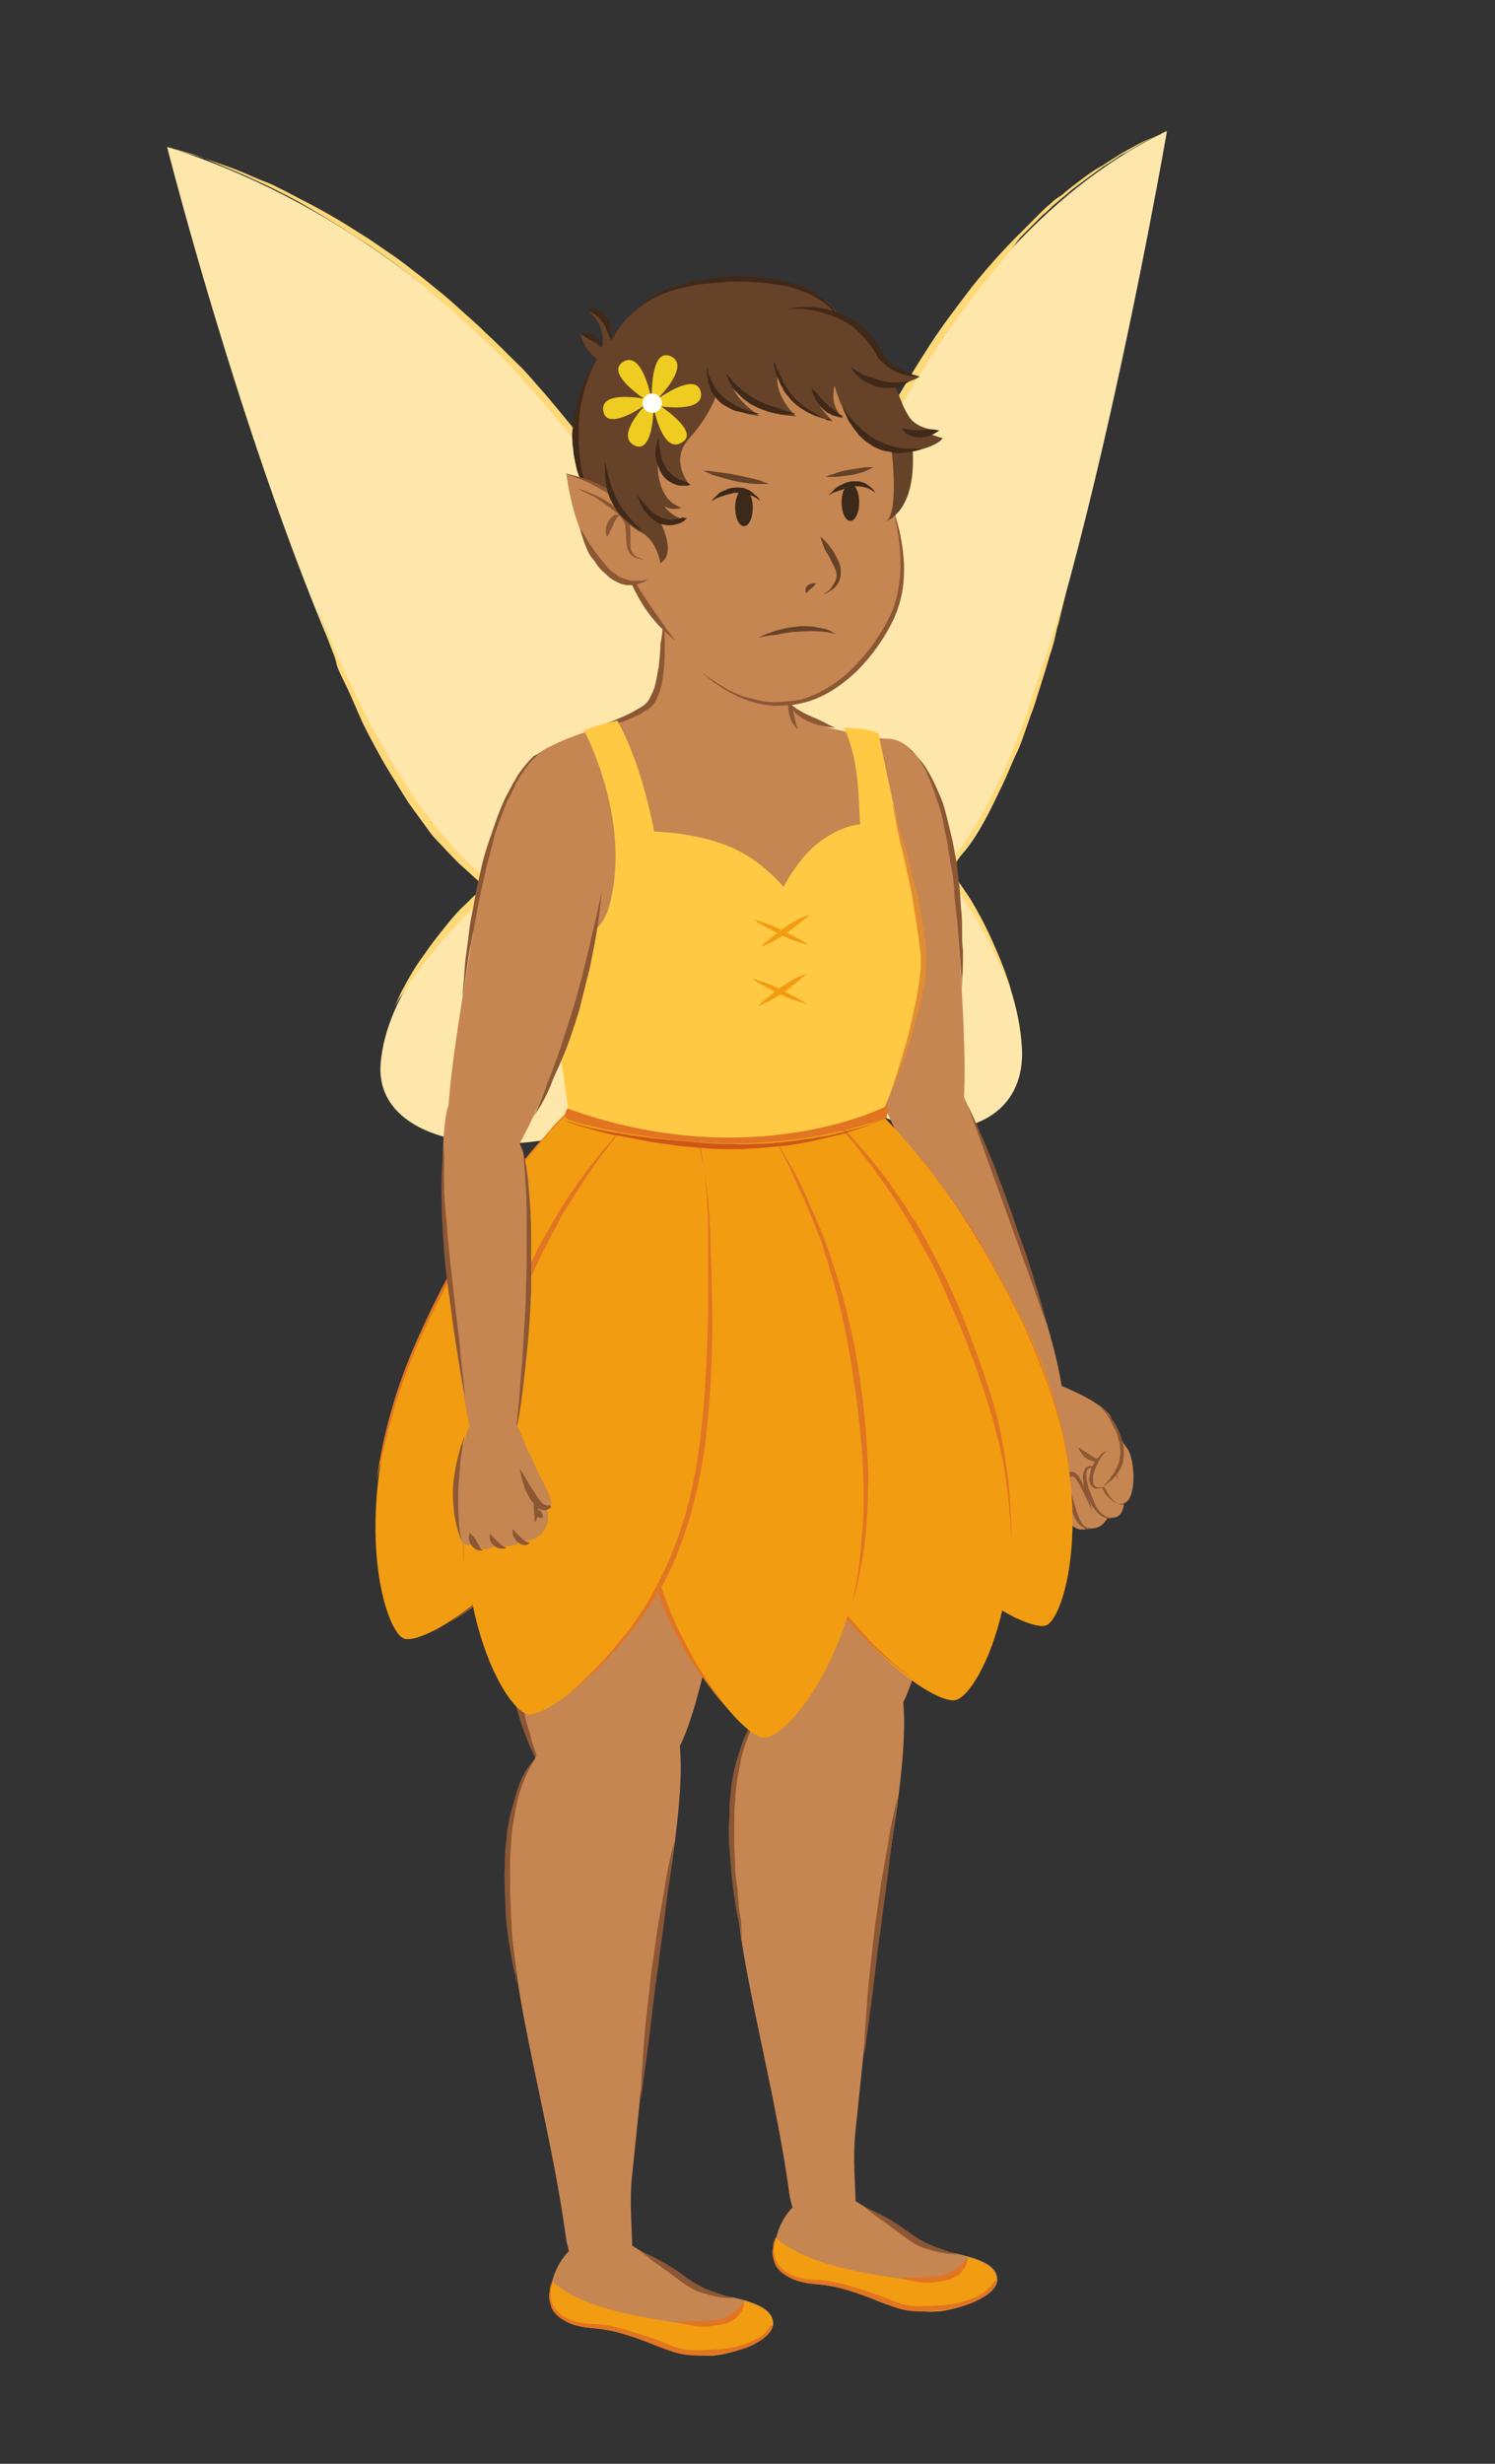 <svg width="170px" height="280px" viewBox="0 0 170 280" version="1.1" xml:space="preserve" xmlns="http://www.w3.org/2000/svg" xmlns:xlink="http://www.w3.org/1999/xlink">
  <rect x="0" y="0" width="170" height="280" fill="#333333" stroke="none"/>
  <!-- Generator: Sketch 49.3 (51167) - http://www.bohemiancoding.com/sketch -->
  <defs/>
  <g>
    <title>fairy-e</title>
    <desc>Created with Sketch.</desc>
    <g id="fairy-e" stroke="none" stroke-width="1" fill="none" fill-rule="evenodd">
      <g id="Orange-Fairy-Angry2" transform="translate(19, 14)" fill-rule="nonzero">
        <g id="Group" transform="translate(62, 118)">
          <g id="Shape">
            <g>
              <path d="M22.3,60.1 C27.2,47.7 33.3,3.1 19.9,0.7 C6.4,-1.7 -4.1,18.7 3.2,54.8 C8.6,81.3 19.4,67.6 22.3,60.1 Z" fill="#C68652"/>
              <path d="M1.2,40.4 C1.2,40.4 1.3,41.9 1.6,44.3 C1.7,45.5 1.9,46.8 2.1,48.2 C2.3,49.6 2.6,51.2 2.9,52.7 C3.1,53.5 3.2,54.2 3.4,55 C3.6,55.7 3.7,56.5 3.9,57.2 C4.1,57.9 4.2,58.6 4.4,59.2 C4.6,59.8 4.8,60.4 4.9,61 C5.1,61.5 5.3,62.1 5.4,62.5 C5.6,62.9 5.7,63.3 5.8,63.6 C6,64.2 6.2,64.6 6.2,64.6 C6.2,64.6 6,64.3 5.7,63.7 C5.4,63.1 5,62.2 4.5,61.1 C4.3,60.6 4.1,60 3.8,59.3 C3.6,58.7 3.4,58 3.2,57.3 C3,56.6 2.8,55.9 2.6,55.1 C2.4,54.4 2.3,53.6 2.1,52.8 C1.8,51.3 1.6,49.7 1.4,48.3 C1.2,46.9 1.1,45.5 1.1,44.3 C1.1,42 1.2,40.4 1.2,40.4 Z" fill="#8C5734"/>
            </g>
            <path d="M26.9,10.3 C26.9,10.3 27,10.9 27.2,12 C27.4,13.1 27.6,14.7 27.8,16.6 C28,18.5 28.1,20.8 28.2,23.2 C28.2,24.4 28.3,25.6 28.2,26.9 C28.2,28.2 28.2,29.4 28.1,30.7 C28,32 27.9,33.3 27.8,34.5 C27.7,35.8 27.5,37 27.4,38.2 C27.3,39.4 27.1,40.5 26.9,41.6 C26.7,42.7 26.5,43.7 26.3,44.6 C26.1,45.5 25.9,46.4 25.7,47.2 C25.5,48 25.3,48.6 25.2,49.2 C24.9,50.3 24.7,50.9 24.7,50.9 C24.7,50.9 24.8,50.3 25.1,49.2 C25.2,48.7 25.4,48 25.5,47.2 C25.6,46.4 25.8,45.6 26,44.6 C26.2,43.7 26.3,42.6 26.5,41.5 C26.6,40.4 26.8,39.3 26.9,38.1 C27,36.9 27.2,35.7 27.3,34.4 C27.4,33.1 27.5,31.9 27.5,30.6 C27.6,29.3 27.6,28.1 27.6,26.8 C27.6,25.5 27.6,24.3 27.6,23.1 C27.6,20.7 27.5,18.5 27.4,16.6 C27.2,12.8 26.9,10.3 26.9,10.3 Z" fill="#8C5734"/>
          </g>
          <g transform="translate(1, 55)" id="Shape">
            <path d="M3,10.1 C0.4,15.2 0.6,20.6 2.1,31.9 C3,39.3 6.3,51.7 7.7,61.9 C8.3,66.7 10.8,66.9 12.5,67 C17,67.3 14.5,62 15.3,55 C16.6,42.5 17.4,34.1 18.9,25.5 C22.4,4.8 21.1,0.3 14.9,1 C8.6,1.6 5.6,4.9 3,10.1 Z" fill="#C68652"/>
            <path d="M4.5,7.7 C4.5,7.7 4.2,8 3.9,8.6 C3.7,8.9 3.5,9.3 3.3,9.8 C3.1,10.3 2.9,10.8 2.7,11.4 C2.5,12 2.3,12.6 2.2,13.3 C2.1,14 1.9,14.7 1.8,15.5 C1.7,16.3 1.6,17 1.6,17.8 C1.5,18.6 1.5,19.4 1.5,20.2 C1.5,21 1.5,21.8 1.5,22.6 C1.5,23.4 1.6,24.2 1.6,25 C1.6,25.8 1.7,26.5 1.8,27.2 C1.9,27.9 1.9,28.6 2,29.2 C2,29.8 2.1,30.4 2.2,30.9 C2.3,31.4 2.3,31.8 2.3,32.2 C2.4,32.9 2.4,33.3 2.4,33.3 C2.4,33.3 2.3,32.9 2.2,32.2 C2.1,31.8 2,31.4 1.9,30.9 C1.8,30.4 1.7,29.9 1.6,29.2 C1.4,28 1.2,26.5 1.1,25 C1,24.2 1,23.4 0.9,22.6 C0.9,21.8 0.8,21 0.9,20.1 C1,19.3 0.9,18.4 1,17.6 C1.1,16.8 1.1,16 1.3,15.2 C1.4,14.4 1.6,13.7 1.8,13 C2,12.3 2.2,11.7 2.4,11.1 C2.6,10.5 2.9,10 3.1,9.5 C3.3,9.1 3.6,8.7 3.8,8.4 C4.1,8 4.5,7.7 4.5,7.7 Z" fill="#8C5734"/>
            <path d="M20.1,17.2 C20.1,17.2 19.9,19 19.5,21.8 C19.3,23.2 19.1,24.8 18.9,26.5 C18.7,28.2 18.4,30 18.2,31.9 C17.9,33.7 17.7,35.6 17.5,37.3 C17.3,39 17.1,40.6 16.9,42 C16.5,44.8 16.3,46.6 16.3,46.6 C16.3,46.6 16.3,46.1 16.3,45.3 C16.3,44.5 16.4,43.3 16.5,41.9 C16.6,40.5 16.7,38.9 16.9,37.2 C17.1,35.5 17.3,33.6 17.5,31.8 C17.8,30 18,28.1 18.3,26.4 C18.6,24.7 18.9,23.1 19.1,21.7 C19.6,19 20.1,17.2 20.1,17.2 Z" fill="#8C5734"/>
          </g>
          <g transform="translate(6, 117)" id="Shape">
            <g>
              <path d="M8.7,0.4 C10.9,1 17.1,6.3 20.2,6.8 C23.3,7.4 26.6,8.1 26.4,10.2 C26.2,12.3 21.1,13.7 19.3,13.7 C15.1,13.9 13.5,11.5 6.2,10.6 C4.4,10.4 2.3,10.3 1.3,8 C0.3,5.7 2.7,-1.1 8.7,0.4 Z" fill="#C68652"/>
              <path d="M19.2,13.7 C15,13.9 13.4,11.5 6.1,10.6 C4.3,10.4 2.2,10.3 1.2,8 C0.9,7.3 0.9,6.3 1.2,5.3 C4.8,8.5 11.7,9.4 16.2,10.1 C21.1,10.8 22.7,8.7 23,7.5 C24.9,8 26.4,8.8 26.3,10.2 C26,12.3 21,13.7 19.2,13.7 Z" fill="#F29C11"/>
            </g>
            <path d="M26.3,10.2 C26.3,10.2 26.3,10.3 26.2,10.5 C26.1,10.7 26,11 25.7,11.3 C25.1,11.9 24.1,12.6 22.7,13 C22,13.2 21.2,13.4 20.4,13.5 C19.6,13.6 18.7,13.7 17.8,13.7 C16.9,13.7 15.9,13.6 15,13.3 C14.1,13 13.2,12.7 12.3,12.3 C10.5,11.6 8.7,11 7,10.7 C6.1,10.6 5.3,10.6 4.4,10.4 C3.6,10.2 2.8,9.9 2.2,9.5 C1.6,9.1 1.1,8.5 1,7.9 C0.8,7.3 0.8,6.8 0.9,6.4 C0.9,6 1,5.7 1.1,5.4 C1.2,5.2 1.2,5.1 1.2,5.1 C1.2,5.1 1.2,5.2 1.1,5.4 C1.1,5.6 1,5.9 1,6.4 C1,6.8 1,7.3 1.2,7.8 C1.4,8.3 1.8,8.8 2.4,9.2 C3,9.6 3.7,9.8 4.5,10 C5.3,10.1 6.2,10.1 7.1,10.2 C8.9,10.5 10.7,11.1 12.5,11.7 C13.4,12 14.3,12.4 15.1,12.7 C16,13 16.9,13.1 17.7,13.1 C18.6,13.1 19.4,13 20.2,13 C21,12.9 21.8,12.8 22.4,12.6 C23.8,12.2 24.8,11.7 25.4,11.1 C25.7,10.8 25.9,10.5 26,10.3 C26.3,10.3 26.3,10.2 26.3,10.2 Z" fill="#E17522"/>
            <path d="M21.9,7.2 C21.9,7.2 21.1,7.2 20,7 C19.4,6.9 18.8,6.7 18.1,6.5 C17.4,6.3 16.7,5.8 16.1,5.4 C14.9,4.5 13.7,3.6 12.8,3 C11.9,2.3 11.3,1.8 11.3,1.8 C11.3,1.8 12,2.1 13,2.6 C14,3.1 15.3,3.9 16.5,4.8 C16.8,5 17.1,5.2 17.4,5.4 C17.7,5.6 18,5.7 18.3,5.9 C18.9,6.2 19.5,6.4 20.1,6.6 C21.1,7 21.9,7.2 21.9,7.2 Z" fill="#8C5734"/>
            <path d="M23,7.5 C23,7.5 23,7.6 23,7.9 C23,8 22.9,8.2 22.9,8.3 C22.8,8.5 22.8,8.7 22.6,8.8 C22.4,9.2 22,9.6 21.5,9.8 C21.3,9.9 21,10.1 20.7,10.1 C20.4,10.2 20.1,10.2 19.8,10.3 C19.5,10.3 19.2,10.4 18.9,10.4 C18.6,10.4 18.3,10.4 18.1,10.4 C17.6,10.4 17.1,10.3 16.6,10.2 C16.2,10.1 15.8,10 15.6,9.9 C15.4,9.8 15.2,9.8 15.2,9.8 C15.2,9.8 15.8,9.8 16.6,9.8 C17,9.8 17.5,9.8 18,9.8 C18.5,9.8 19.1,9.7 19.6,9.7 C19.9,9.6 20.1,9.6 20.4,9.5 C20.6,9.4 20.9,9.4 21.1,9.2 C21.6,9 21.9,8.7 22.2,8.5 C22.3,8.4 22.5,8.2 22.6,8.1 C22.7,8 22.8,7.8 22.8,7.7 C23,7.6 23,7.5 23,7.5 Z" fill="#E17522"/>
          </g>
        </g>
        <g id="Group">
          <g transform="translate(0, 2)" id="Shape">
            <g transform="translate(24, 75)">
              <path d="M39.3,4.1 C34.6,-6.4 2,11.6 0.3,29.7 C-1.5,47.7 55.4,39.7 39.3,4.1 Z" fill="#FFE7AB"/>
              <path d="M38.4,2.7 C38.4,2.7 38.2,2.6 37.9,2.5 C37.6,2.3 37.1,2.2 36.6,2 C36,1.8 35.3,1.6 34.4,1.5 C33.6,1.4 32.6,1.4 31.5,1.5 C30.5,1.6 29.3,1.8 28.2,2.1 C27,2.5 25.8,2.9 24.6,3.4 C23.4,3.9 22.1,4.5 20.9,5.1 C20.3,5.4 19.7,5.8 19.1,6.1 C18.5,6.4 17.9,6.8 17.3,7.2 C16.7,7.6 16.1,8 15.5,8.4 C14.9,8.8 14.4,9.2 13.8,9.6 C13.2,10 12.7,10.5 12.2,10.9 C11.7,11.3 11.2,11.8 10.7,12.3 C10.2,12.8 9.8,13.2 9.3,13.7 C8.9,14.2 8.4,14.6 8,15.1 C7.2,16 6.5,16.9 5.8,17.7 C4.5,19.4 3.5,20.8 2.8,21.9 C2.1,22.9 1.8,23.6 1.8,23.6 C1.8,23.6 2.1,22.9 2.6,21.8 C3.2,20.7 4,19.1 5.3,17.4 C5.9,16.5 6.6,15.6 7.4,14.6 C8.2,13.6 9,12.6 10,11.7 C10.5,11.2 11,10.7 11.5,10.3 C12,9.8 12.5,9.4 13.1,8.9 C13.6,8.4 14.2,8 14.8,7.6 C15.4,7.2 16,6.7 16.6,6.4 C17.8,5.7 19.1,5 20.4,4.3 C21.7,3.7 22.9,3.1 24.2,2.6 C25.4,2.1 26.7,1.7 27.9,1.4 C29.1,1.1 30.3,0.9 31.4,0.9 C32.5,0.8 33.5,0.9 34.4,1.1 C35.3,1.3 36,1.5 36.6,1.8 C37.2,2.1 37.6,2.3 37.9,2.5 C38.2,2.6 38.4,2.7 38.4,2.7 Z" fill="#FFD878"/>
              <path d="M41.3,9.7 C41.3,9.7 41.5,10.2 41.7,11.2 C41.8,11.7 41.9,12.3 42,12.9 C42.1,13.6 42.2,14.3 42.2,15.2 C42.3,16 42.2,16.9 42.2,17.9 C42.1,18.9 42,19.9 41.8,20.9 C41.7,21.2 41.7,21.4 41.6,21.7 C41.5,22 41.4,22.2 41.4,22.5 C41.2,23 41.1,23.6 40.8,24.1 C40.6,24.6 40.3,25.1 40.1,25.6 L39.2,27.1 C38.9,27.6 38.5,28 38.2,28.5 C37.8,28.9 37.5,29.4 37.1,29.8 C36.3,30.6 35.6,31.4 34.7,32 C34.3,32.3 33.9,32.7 33.5,33 C33.1,33.3 32.7,33.5 32.2,33.8 C31.8,34.1 31.4,34.3 31,34.5 C30.6,34.7 30.2,34.9 29.8,35.1 C29.1,35.5 28.4,35.8 27.7,36.1 C27.1,36.3 26.5,36.5 26.1,36.7 C25.2,37 24.7,37.2 24.7,37.2 C24.7,37.2 25.2,36.9 26.1,36.5 C26.5,36.3 27.1,36 27.7,35.7 C28.3,35.4 28.9,35 29.6,34.6 C30,34.4 30.3,34.2 30.7,34 C31.1,33.7 31.4,33.5 31.8,33.2 C32.2,32.9 32.6,32.6 33,32.4 C33.4,32.1 33.8,31.8 34.1,31.4 C34.9,30.8 35.6,30 36.3,29.2 C36.7,28.8 37,28.4 37.3,28 C37.6,27.6 38,27.2 38.2,26.7 L39,25.3 C39.2,24.8 39.5,24.3 39.7,23.9 C40,23.4 40.1,22.9 40.3,22.4 L40.6,21.7 C40.7,21.5 40.7,21.2 40.8,21 C41.1,20 41.2,19 41.4,18.1 C41.5,17.2 41.6,16.3 41.5,15.5 C41.5,13.9 41.4,12.5 41.3,11.5 C41.3,10.2 41.3,9.7 41.3,9.7 Z" fill="#FFD878"/>
            </g>
            <g>
              <path d="M65.2,67.3 C62,50.4 37.3,12.4 0,0.7 C0,0.7 17.8,70.8 34.5,83.1 C51.2,95.4 69.8,91.7 65.2,67.3 Z" fill="#FFE7AB"/>
              <path d="M65.9,74.6 C65.9,74.6 65.9,74.2 66,73.4 C66,73 65.9,72.6 65.9,72 C65.8,71.5 65.7,70.8 65.6,70.1 C65.3,68.7 64.9,67 64.3,65.2 C63.7,63.3 62.9,61.3 61.9,59 C60.9,56.8 59.7,54.4 58.4,52 C57.1,49.6 55.6,47 53.9,44.5 C52.2,42 50.5,39.4 48.5,36.8 C46.6,34.3 44.5,31.8 42.4,29.3 C41.3,28.1 40.2,26.9 39.1,25.7 C38,24.5 36.9,23.4 35.7,22.3 C34.6,21.2 33.4,20.2 32.2,19.1 C31,18.1 29.8,17.1 28.7,16.1 C26.3,14.2 24,12.5 21.6,11 C19.3,9.5 17,8.1 14.9,6.9 C13.8,6.3 12.8,5.8 11.8,5.3 C10.8,4.8 9.8,4.4 9,4 C7.2,3.2 5.6,2.6 4.3,2 C1.5,1.2 0,0.7 0,0.7 C0,0.7 0.4,0.8 1.1,1 C1.8,1.2 2.9,1.5 4.3,2 C5.6,2.5 7.3,3 9.1,3.8 C10,4.2 11,4.6 12,5 C13,5.5 14,6 15.1,6.6 C17.3,7.7 19.6,9 21.9,10.5 C23.1,11.2 24.3,12.1 25.5,12.9 C26.7,13.7 27.9,14.7 29.1,15.6 C30.3,16.6 31.5,17.5 32.7,18.6 C33.9,19.7 35.1,20.7 36.2,21.8 C37.4,22.9 38.5,24 39.7,25.2 C40.9,26.3 41.9,27.6 43,28.8 C45.1,31.3 47.2,33.8 49.1,36.4 C51,39 52.8,41.6 54.4,44.2 C57.7,49.4 60.3,54.5 62.1,59 C63.1,61.2 63.8,63.4 64.4,65.3 C65,67.2 65.3,68.9 65.6,70.3 C65.7,71 65.8,71.6 65.8,72.2 C65.8,72.8 65.8,73.2 65.8,73.6 C65.9,74.1 65.9,74.6 65.9,74.6 Z" fill="#FFD878"/>
              <path d="M55.4,89.6 C55.4,89.6 54.5,89.7 52.9,89.7 C52.1,89.7 51.2,89.7 50.1,89.7 C49.5,89.7 49,89.6 48.3,89.6 C47.7,89.6 47,89.4 46.4,89.3 C45.7,89.2 45,89 44.3,88.8 C43.9,88.7 43.6,88.6 43.2,88.5 C42.8,88.4 42.5,88.2 42.1,88.1 C41.7,88 41.4,87.8 41,87.7 C40.6,87.6 40.3,87.3 39.9,87.1 C39.5,86.9 39.2,86.7 38.8,86.5 L38.2,86.2 L37.7,85.8 C37,85.3 36.3,84.8 35.6,84.3 C34.9,83.7 34.3,83.1 33.6,82.5 C32.9,81.9 32.3,81.2 31.7,80.6 C31.1,79.9 30.4,79.3 29.9,78.6 C29.4,77.9 28.8,77.1 28.3,76.4 L27.5,75.3 L26.8,74.2 C25.9,72.7 24.9,71.2 24.1,69.7 C23.3,68.2 22.5,66.8 21.9,65.4 C21.3,64 20.7,62.6 20.1,61.4 C19.8,60.8 19.5,60.2 19.3,59.6 C19.2,59 19,58.5 18.8,58 C18.4,57 18.1,56.1 17.8,55.3 C17.3,53.8 17,53 17,53 C17,53 17.4,53.8 18,55.3 C18.3,56 18.7,56.9 19.1,57.9 C19.5,58.9 20,60 20.6,61.2 C21.2,62.4 21.8,63.7 22.5,65.1 C23.2,66.5 24,67.9 24.8,69.3 C25.6,70.8 26.6,72.2 27.5,73.7 L28.2,74.8 L29,75.9 C29.5,76.6 30.1,77.3 30.6,78 C31.1,78.7 31.8,79.3 32.3,80 C32.9,80.7 33.5,81.3 34.1,81.9 C34.7,82.5 35.4,83.1 36,83.6 C36.7,84.1 37.4,84.6 38,85.1 L38.5,85.5 L39,85.8 C39.4,86 39.7,86.2 40,86.4 C40.3,86.6 40.7,86.8 41,87 C41.4,87.2 41.7,87.3 42.1,87.5 C42.4,87.7 42.8,87.8 43.1,88 C43.4,88.1 43.8,88.2 44.1,88.3 C44.8,88.5 45.4,88.7 46.1,88.9 C47.4,89.2 48.6,89.3 49.7,89.5 C50.8,89.6 51.7,89.6 52.5,89.7 C54.5,89.6 55.4,89.6 55.4,89.6 Z" fill="#FFD878"/>
            </g>
          </g>
          <g transform="translate(68, 0)" id="Shape">
            <g transform="translate(0, 76)">
              <path d="M2.6,3.4 C5.8,-7.1 28.1,10.9 29.2,29 C30.3,47.1 -8.4,39 2.6,3.4 Z" fill="#FFE7AB"/>
              <path d="M3.2,1.9 C3.2,1.9 3.3,1.8 3.5,1.6 C3.7,1.4 4,1.2 4.4,0.9 C4.8,0.6 5.4,0.4 6.1,0.2 C6.8,-3.55965257e-15 7.6,-3.55965257e-15 8.5,0.2 C10.2,0.5 12.1,1.4 13.9,2.6 C14.8,3.2 15.7,3.8 16.6,4.5 C17.1,4.8 17.5,5.2 17.9,5.6 C18.3,6 18.7,6.4 19.1,6.8 C19.5,7.2 19.9,7.6 20.3,8.1 C20.7,8.5 21,9 21.4,9.4 C22.1,10.3 22.7,11.2 23.3,12.1 C24.4,13.9 25.3,15.7 26,17.3 C27.4,20.4 28,22.6 28,22.6 C28,22.6 27.8,22.1 27.4,21.2 C27.2,20.7 27,20.2 26.7,19.6 C26.4,19 26,18.3 25.7,17.5 C24.9,16 24,14.3 22.8,12.5 C22.2,11.6 21.6,10.7 20.9,9.8 C20.6,9.4 20.2,8.9 19.8,8.5 C19.4,8.1 19.1,7.7 18.7,7.3 C18.3,6.9 17.9,6.5 17.5,6.1 C17.1,5.7 16.7,5.3 16.2,5 C15.3,4.3 14.5,3.6 13.6,3 C12.7,2.4 11.8,1.9 11,1.4 C10.1,1 9.3,0.6 8.5,0.5 C7.7,0.3 6.9,0.3 6.3,0.4 C5.6,0.5 5.1,0.7 4.6,0.9 C4.2,1.1 3.8,1.3 3.6,1.5 C3.3,1.9 3.2,1.9 3.2,1.9 Z" fill="#FFD878"/>
              <path d="M1.3,9 C1.3,9 1.3,9.5 1.2,10.4 C1.1,11.3 1.1,12.5 1.1,14 C1.1,14.7 1.1,15.5 1.2,16.4 C1.2,17.2 1.4,18.1 1.4,19 C1.6,19.9 1.7,20.8 1.9,21.8 C2.1,22.7 2.4,23.7 2.7,24.6 C3.1,25.5 3.4,26.4 3.9,27.3 C4.3,28.2 4.8,28.9 5.3,29.7 C5.8,30.4 6.4,31.1 6.9,31.8 C7.5,32.4 8,33 8.6,33.5 C9.2,34 9.7,34.4 10.1,34.8 C10.6,35.2 11,35.5 11.4,35.7 C12.1,36.2 12.5,36.5 12.5,36.5 C12.5,36.5 12.1,36.3 11.3,35.8 C10.9,35.6 10.4,35.3 10,35 C9.5,34.6 8.9,34.2 8.4,33.8 C7.8,33.3 7.2,32.7 6.6,32.2 C6,31.6 5.4,30.9 4.8,30.1 C4.3,29.3 3.7,28.5 3.3,27.6 C2.8,26.7 2.4,25.8 2,24.9 C1.7,23.9 1.4,23 1.2,22 C1,21 0.9,20.1 0.7,19.1 C0.6,18.2 0.5,17.3 0.6,16.4 C0.6,15.5 0.6,14.7 0.7,14 C0.8,12.5 1,11.3 1.1,10.4 C1.2,9.5 1.3,9 1.3,9 Z" fill="#FFD878"/>
            </g>
            <g>
              <path d="M1.3,67.5 C3.5,50.6 20.3,12.7 45.7,0.9 C45.7,0.9 33.6,71 22.2,83.3 C10.8,95.6 -1.8,92 1.3,67.5 Z" fill="#FFE7AB"/>
              <path d="M0.8,74.8 C0.8,74.8 0.8,74.4 0.7,73.8 C0.7,73.1 0.7,72.2 0.8,70.9 C0.9,69.7 1.1,68.2 1.4,66.5 C1.7,64.8 2.1,62.9 2.7,60.9 C3.8,56.8 5.3,52.1 7.3,47.2 C9.3,42.3 11.7,37.2 14.4,32.3 C15.8,29.9 17.3,27.4 18.8,25.1 C20.3,22.8 22,20.6 23.6,18.5 C25.3,16.4 27,14.5 28.7,12.8 C29.6,11.9 30.4,11.1 31.2,10.3 C31.6,9.9 32,9.5 32.4,9.2 C32.8,8.8 33.2,8.5 33.7,8.2 C34.5,7.5 35.3,6.9 36.1,6.3 C36.9,5.7 37.6,5.2 38.4,4.8 C39.1,4.3 39.8,3.9 40.4,3.5 C41.1,3.1 41.7,2.8 42.2,2.5 C43.3,1.9 44.2,1.6 44.8,1.3 C45.4,1 45.7,0.9 45.7,0.9 C45.7,0.9 45.4,1.1 44.8,1.3 C44.2,1.6 43.3,2 42.3,2.6 C41.8,2.9 41.2,3.3 40.5,3.6 C39.9,4 39.2,4.5 38.5,4.9 C37.8,5.4 37.1,5.9 36.3,6.5 C35.9,6.8 35.5,7.1 35.1,7.4 C34.7,7.7 34.3,8.1 33.9,8.4 C33.5,8.7 33.1,9.1 32.7,9.4 C32.3,9.8 31.9,10.2 31.5,10.5 C30.7,11.3 29.9,12.1 29,13 C27.5,15 25.9,17 24.2,19 C22.6,21.1 21,23.3 19.5,25.6 C18,27.9 16.5,30.3 15.1,32.7 C9.6,42.5 5.4,53 3.1,61.1 C2.5,63.1 2.1,65 1.7,66.7 C1.3,68.4 1.1,69.8 0.9,71.1 C0.8,72.3 0.7,73.3 0.7,73.9 C0.8,74.5 0.8,74.8 0.8,74.8 Z" fill="#FFD878"/>
              <path d="M8,89.9 C8,89.9 8.8,89.9 10.1,89.8 C10.8,89.8 11.6,89.7 12.5,89.5 C13,89.4 13.4,89.3 13.9,89.1 C14.4,89 14.9,88.8 15.4,88.5 C15.7,88.4 15.9,88.3 16.2,88.1 C16.4,87.9 16.7,87.8 17,87.6 C17.3,87.4 17.5,87.3 17.8,87.1 C18,86.9 18.3,86.7 18.5,86.5 C18.7,86.3 19,86.1 19.2,85.9 C19.4,85.7 19.7,85.4 19.9,85.2 C20.3,84.7 20.9,84.2 21.3,83.6 C21.7,83 22.2,82.5 22.6,81.9 C23,81.3 23.4,80.7 23.8,80 C24.6,78.8 25.3,77.4 26,76 L26.5,75 L27,74 C27.3,73.3 27.6,72.6 27.9,71.9 C28.5,70.5 29,69.1 29.5,67.8 C29.8,67.1 30,66.5 30.2,65.8 C30.4,65.1 30.6,64.5 30.8,63.9 C31.2,62.7 31.6,61.5 32,60.4 C33.4,56 34.3,53.1 34.3,53.1 C34.3,53.1 34.1,53.8 33.8,55.1 C33.6,55.8 33.5,56.5 33.2,57.4 C33,58.3 32.8,59.3 32.4,60.4 C32.1,61.5 31.7,62.7 31.3,64 C31.1,64.6 30.9,65.3 30.7,65.9 C30.5,66.6 30.2,67.2 30,67.9 C29.5,69.2 29.1,70.7 28.4,72 C28.1,72.7 27.8,73.4 27.5,74.1 L27,75.2 L26.5,76.2 C25.8,77.6 25.1,79 24.3,80.2 C23.9,80.8 23.5,81.5 23.1,82.1 C22.6,82.7 22.2,83.3 21.8,83.9 C21.4,84.5 20.8,85 20.3,85.5 C20,85.7 19.8,86 19.6,86.2 C19.3,86.4 19.1,86.6 18.8,86.8 C18.5,87 18.3,87.2 18,87.4 C17.7,87.6 17.4,87.7 17.2,87.9 C16.9,88.1 16.7,88.2 16.4,88.4 C16.1,88.6 15.8,88.6 15.6,88.8 C15.1,89 14.5,89.2 14,89.3 C13.5,89.4 13,89.6 12.5,89.6 C11.6,89.7 10.7,89.7 10.1,89.7 C8.7,90 8,89.9 8,89.9 Z" fill="#FFD878"/>
            </g>
          </g>
        </g>
        <g id="Group" transform="translate(37, 123)">
          <g id="Shape">
            <g>
              <path d="M21.9,60.1 C26.8,47.7 32.9,3.1 19.5,0.7 C6,-1.7 -4.5,18.7 2.8,54.8 C8.2,81.3 18.9,67.6 21.9,60.1 Z" fill="#C68652"/>
              <path d="M0.8,40.4 C0.8,40.4 0.9,41.9 1.2,44.3 C1.3,45.5 1.5,46.8 1.7,48.2 C1.9,49.6 2.2,51.2 2.5,52.7 C2.7,53.5 2.8,54.2 3,55 C3.2,55.7 3.3,56.5 3.5,57.2 C3.7,57.9 3.8,58.6 4,59.2 C4.2,59.8 4.4,60.4 4.5,61 C4.7,61.5 4.9,62.1 5,62.5 C5.2,62.9 5.3,63.3 5.4,63.6 C5.6,64.2 5.8,64.6 5.8,64.6 C5.8,64.6 5.6,64.3 5.3,63.7 C5,63.1 4.6,62.2 4.1,61.1 C3.9,60.6 3.7,60 3.4,59.3 C3.2,58.7 3,58 2.8,57.3 C2.6,56.6 2.4,55.9 2.2,55.1 C2,54.4 1.9,53.6 1.7,52.8 C1.4,51.3 1.2,49.7 1,48.3 C0.8,46.9 0.7,45.5 0.7,44.3 C0.7,42 0.8,40.4 0.8,40.4 Z" fill="#8C5734"/>
            </g>
            <path d="M26.5,10.3 C26.5,10.3 26.6,10.9 26.8,12 C27,13.1 27.2,14.7 27.4,16.6 C27.6,18.5 27.7,20.8 27.8,23.2 C27.8,24.4 27.9,25.6 27.8,26.9 C27.8,28.2 27.8,29.4 27.7,30.7 C27.6,32 27.5,33.3 27.4,34.5 C27.3,35.8 27.1,37 27,38.2 C26.9,39.4 26.7,40.5 26.5,41.6 C26.3,42.7 26.1,43.7 25.9,44.6 C25.7,45.5 25.5,46.4 25.3,47.2 C25.1,48 24.9,48.6 24.8,49.2 C24.5,50.3 24.3,50.9 24.3,50.9 C24.3,50.9 24.4,50.3 24.7,49.2 C24.8,48.7 25,48 25.1,47.2 C25.2,46.4 25.4,45.6 25.6,44.6 C25.8,43.7 25.9,42.6 26.1,41.5 C26.2,40.4 26.4,39.3 26.5,38.1 C26.6,36.9 26.8,35.7 26.9,34.4 C27,33.1 27.1,31.9 27.1,30.6 C27.2,29.3 27.2,28.1 27.2,26.8 C27.2,25.5 27.2,24.3 27.2,23.1 C27.2,20.7 27.1,18.5 27,16.6 C26.8,12.8 26.5,10.3 26.5,10.3 Z" fill="#8C5734"/>
          </g>
          <g transform="translate(1, 55)" id="Shape">
            <path d="M2.6,10.1 C-2.77555756e-15,15.2 0.2,20.6 1.7,31.9 C2.6,39.3 5.9,51.7 7.3,61.9 C7.9,66.7 10.4,66.9 12.1,67 C16.6,67.3 14.1,62 14.9,55 C16.2,42.5 17,34.1 18.5,25.5 C22,4.8 20.7,0.3 14.5,1 C8.2,1.6 5.2,4.9 2.6,10.1 Z" fill="#C68652"/>
            <path d="M4,7.7 C4,7.7 3.7,8 3.4,8.6 C3.2,8.9 3,9.3 2.8,9.8 C2.6,10.3 2.4,10.8 2.2,11.4 C2,12 1.8,12.6 1.7,13.3 C1.6,13.6 1.6,14 1.5,14.4 C1.4,14.8 1.4,15.1 1.3,15.5 C1.2,16.3 1.1,17.1 1.1,17.9 C1,18.7 1,19.5 1,20.4 C1,21.2 1,22.1 1,22.9 C1,23.7 1.1,24.5 1.1,25.3 C1.1,26.1 1.2,26.8 1.2,27.5 C1.3,28.2 1.3,28.9 1.4,29.5 C1.5,30.1 1.5,30.7 1.6,31.2 C1.7,31.7 1.7,32.1 1.7,32.5 C1.8,33.2 1.8,33.6 1.8,33.6 C1.8,33.6 1.7,33.2 1.6,32.5 C1.5,32.1 1.4,31.7 1.3,31.2 C1.2,30.7 1.1,30.1 1,29.5 C0.9,28.9 0.8,28.2 0.7,27.5 C0.6,26.8 0.5,26 0.5,25.2 C0.5,24.4 0.4,23.6 0.4,22.8 C0.4,22 0.3,21.1 0.4,20.3 C0.4,19.5 0.4,18.6 0.5,17.8 C0.6,17 0.6,16.2 0.8,15.4 C0.9,15 0.9,14.6 1,14.3 C1.1,13.9 1.2,13.6 1.3,13.2 C1.5,12.5 1.7,11.8 1.9,11.2 C2.1,10.6 2.3,10.1 2.6,9.6 C2.8,9.1 3.1,8.8 3.3,8.5 C3.7,8 4,7.7 4,7.7 Z" fill="#8C5734"/>
            <path d="M19.7,17.2 C19.7,17.2 19.5,19 19.1,21.8 C18.9,23.2 18.7,24.8 18.5,26.5 C18.3,28.2 18,30 17.8,31.9 C17.5,33.7 17.3,35.6 17.1,37.3 C16.9,39 16.7,40.6 16.5,42 C16.1,44.8 15.9,46.6 15.9,46.6 C15.9,46.6 15.9,46.1 15.9,45.3 C15.9,44.5 16,43.3 16.1,41.9 C16.2,40.5 16.3,38.9 16.5,37.2 C16.7,35.5 16.9,33.6 17.1,31.8 C17.4,30 17.6,28.1 17.9,26.4 C18.2,24.7 18.5,23.1 18.7,21.7 C19.2,19 19.7,17.2 19.7,17.2 Z" fill="#8C5734"/>
          </g>
          <g transform="translate(6, 117)" id="Shape">
            <g>
              <path d="M8.2,0.4 C10.4,1 16.6,6.3 19.7,6.8 C22.8,7.3 26.1,8.1 25.9,10.2 C25.7,12.3 20.6,13.7 18.8,13.7 C14.6,13.9 13,11.5 5.7,10.6 C3.9,10.4 1.8,10.3 0.8,8 C-0.2,5.7 2.3,-1.1 8.2,0.4 Z" fill="#C68652"/>
              <path d="M18.8,13.7 C14.6,13.9 13,11.5 5.7,10.6 C3.9,10.4 1.8,10.3 0.8,8 C0.5,7.3 0.5,6.3 0.8,5.3 C4.4,8.5 11.3,9.4 15.8,10.1 C20.7,10.8 22.3,8.7 22.6,7.5 C24.5,8 26,8.8 25.9,10.2 C25.6,12.3 20.5,13.7 18.8,13.7 Z" fill="#F29C11"/>
            </g>
            <path d="M25.9,10.2 C25.9,10.2 25.9,10.3 25.8,10.5 C25.7,10.7 25.6,11 25.3,11.3 C24.7,11.9 23.7,12.6 22.3,13 C21.6,13.2 20.8,13.4 20,13.5 C19.2,13.6 18.3,13.7 17.4,13.7 C16.5,13.7 15.5,13.6 14.6,13.3 C13.7,13 12.8,12.7 11.9,12.3 C10.1,11.6 8.3,11 6.6,10.7 C5.7,10.6 4.9,10.6 4,10.4 C3.2,10.2 2.4,9.9 1.8,9.5 C1.2,9.1 0.7,8.5 0.6,7.9 C0.4,7.3 0.4,6.8 0.5,6.4 C0.5,6 0.6,5.7 0.7,5.4 C0.8,5.2 0.8,5.1 0.8,5.1 C0.8,5.1 0.8,5.2 0.7,5.4 C0.7,5.6 0.6,5.9 0.6,6.4 C0.6,6.8 0.6,7.3 0.8,7.8 C1,8.3 1.4,8.8 2,9.2 C2.6,9.6 3.3,9.8 4.1,10 C4.9,10.1 5.8,10.1 6.7,10.2 C8.5,10.5 10.3,11.1 12.1,11.7 C13,12 13.9,12.4 14.7,12.7 C15.6,13 16.5,13.1 17.3,13.1 C18.2,13.1 19,13 19.8,13 C20.6,12.9 21.4,12.8 22,12.6 C23.4,12.2 24.4,11.7 25,11.1 C25.3,10.8 25.5,10.5 25.6,10.3 C25.8,10.3 25.9,10.2 25.9,10.2 Z" fill="#E17522"/>
            <path d="M21.4,7.2 C21.4,7.2 20.6,7.2 19.5,7 C18.9,6.9 18.3,6.7 17.6,6.5 C16.9,6.3 16.2,5.8 15.6,5.4 C14.4,4.5 13.2,3.6 12.3,3 C11.4,2.3 10.8,1.8 10.8,1.8 C10.8,1.8 11.5,2.1 12.5,2.6 C13.5,3.1 14.8,3.9 16,4.8 C16.3,5 16.6,5.2 16.9,5.4 C17.2,5.6 17.5,5.7 17.8,5.9 C18.4,6.2 19,6.4 19.6,6.6 C20.7,7 21.4,7.2 21.4,7.2 Z" fill="#8C5734"/>
            <path d="M22.6,7.5 C22.6,7.5 22.6,7.6 22.6,7.9 C22.6,8 22.5,8.2 22.5,8.3 C22.4,8.5 22.4,8.7 22.2,8.8 C22,9.2 21.6,9.6 21.1,9.8 C20.9,9.9 20.6,10.1 20.3,10.1 C20,10.2 19.7,10.2 19.4,10.3 C19.1,10.3 18.8,10.4 18.5,10.4 C18.2,10.4 17.9,10.4 17.7,10.4 C17.2,10.4 16.7,10.3 16.2,10.2 C15.8,10.1 15.4,10 15.2,9.9 C15,9.8 14.8,9.8 14.8,9.8 C14.8,9.8 15.4,9.8 16.2,9.8 C16.6,9.8 17.1,9.8 17.6,9.8 C18.1,9.8 18.7,9.7 19.2,9.7 C19.5,9.6 19.7,9.6 20,9.5 C20.2,9.4 20.5,9.4 20.7,9.2 C21.2,9 21.5,8.7 21.8,8.5 C21.9,8.4 22.1,8.2 22.2,8.1 C22.3,8 22.4,7.8 22.4,7.7 C22.6,7.6 22.6,7.5 22.6,7.5 Z" fill="#E17522"/>
          </g>
        </g>
        <g id="Group" transform="translate(75, 69)">
          <g transform="translate(8, 37)" id="Shape">
            <path d="M6.2,2 C9.2,6.5 19.7,35.2 18.8,39.7 C17.3,46.9 2,17.2 0.6,12.3 C-1.7,4.1 3.4,-2.2 6.2,2 Z" fill="#C68652"/>
            <path d="M0.3,11.3 C0.3,11.3 0.4,11.7 0.7,12.5 C1,13.3 1.4,14.3 2,15.6 C2.5,16.9 3.2,18.3 4,19.9 C4.8,21.4 5.6,23.1 6.5,24.7 C7.4,26.3 8.3,27.9 9.2,29.4 C10.1,30.9 10.9,32.3 11.6,33.4 C13,35.8 14,37.3 14,37.3 C14,37.3 13.7,36.9 13.2,36.3 C12.7,35.6 12,34.7 11.3,33.6 C10.5,32.5 9.6,31.1 8.7,29.6 C7.8,28.1 6.8,26.5 6,24.9 C5.1,23.3 4.3,21.6 3.5,20.1 C2.8,18.5 2.2,17 1.7,15.7 C1.2,14.4 0.9,13.3 0.7,12.5 C0.4,11.8 0.3,11.3 0.3,11.3 Z" fill="#8C5734"/>
            <path d="M8.1,5.7 C8.1,5.7 8.8,7.2 9.8,9.5 C10.3,10.7 10.9,12 11.4,13.4 C12,14.9 12.5,16.4 13.1,18 C13.6,19.6 14.2,21.2 14.7,22.6 C15.2,24.1 15.6,25.5 16,26.7 C16.7,29.1 17.1,30.7 17.1,30.7 C17.1,30.7 16.5,29.1 15.7,26.8 C14.9,24.5 13.7,21.3 12.6,18.2 C11.5,15.1 10.3,11.9 9.5,9.6 C8.6,7.2 8.1,5.7 8.1,5.7 Z" fill="#8C5734"/>
          </g>
          <g transform="translate(24, 74)" id="Shape">
            <path d="M1.8,11.6 C1,9.7 -0.1,5 0.3,2.3 L2.7,0.5 C2.7,0.5 7.3,2.3 8.3,4 C8.8,5.1 8.9,5.9 10.1,7.5 C11.2,8.9 11.2,13.6 9.8,13.8 C9.8,13.8 9.8,15.9 8,15.4 C8,15.4 7.2,17.1 5.7,16.6 C5.7,16.6 5.1,17.5 3.3,15.7 C2.1,14.8 0.9,12.9 1.8,11.6 Z" fill="#C68652"/>
            <g transform="translate(1, 8)">
              <path d="M2.6,5.3 C2.1,3.8 2.2,2.7 2.6,2.5 C3.4,2.2 4.2,4.6 4.8,5.7 C5.4,6.8 5.8,6.5 5.8,6.5 C4.3,4.4 4.3,2.1 4.5,1.9 C5.1,1.4 5.4,1.7 5.6,2.1 C5.2,0.9 6,0.4 6.4,0.4 C7.2,0.3 8.9,4.4 8.9,4.4 C9.1,4.7 9.1,5.1 9.1,5.5 C9,5.8 8.8,5.7 8.6,5.8 C8.6,5.8 8.6,7.9 6.8,7.4 C6.8,7.4 6,9.1 4.5,8.6 C4.5,8.6 3.9,9.5 2.1,7.7 C1.2,6.8 -4.21884749e-15,5 0.7,3.7 C0.8,3.6 0.9,3.6 1.1,3.5 C1.8,3.4 2.4,4.7 2.6,5.3 Z" fill="#C68652"/>
              <path d="M9,5.8 C9,5.8 8.9,6 8.6,6 C8.3,6 7.8,5.8 7.4,5.5 C7.2,5.3 7,5.1 6.8,4.9 C6.6,4.7 6.5,4.4 6.3,4.1 C6.1,3.8 6,3.5 5.8,3.2 C5.7,2.9 5.5,2.6 5.4,2.2 C5.4,1.8 5.4,1.4 5.5,1.1 C5.6,0.9 5.7,0.8 5.8,0.6 C5.9,0.5 6.1,0.3 6.4,0.3 C6.7,0.3 6.8,0.6 6.9,0.7 C7,0.8 7.1,1 7.1,1.1 C7.2,1.4 7.4,1.6 7.5,1.8 C8,2.7 8.3,3.3 8.3,3.3 C8.3,3.3 7.9,2.7 7.3,1.9 C7.2,1.7 7,1.5 6.8,1.2 C6.6,1 6.4,0.7 6.3,0.7 C6.2,0.7 6,0.9 5.9,1.2 C5.8,1.5 5.8,1.8 5.8,2.1 C5.8,2.4 6,2.7 6.1,3 C6.2,3.3 6.4,3.6 6.5,3.9 C6.8,4.4 7.1,5 7.4,5.3 C7.7,5.7 8.1,5.9 8.3,5.9 C8.8,5.9 9,5.8 9,5.8 Z" fill="#8C5734"/>
              <path d="M5.6,2.1 C5.6,2.1 5.5,2 5.3,1.9 C5.1,1.8 4.8,1.8 4.6,2.1 C4.5,2.4 4.5,2.8 4.6,3.3 C4.7,3.8 4.8,4.2 5,4.7 C5.2,5.2 5.4,5.6 5.6,6.1 C5.8,6.5 6.1,6.9 6.4,7.1 C6.7,7.3 7,7.5 7.2,7.5 C7.4,7.6 7.6,7.6 7.6,7.6 C7.6,7.6 7.5,7.6 7.2,7.6 C7,7.6 6.6,7.5 6.3,7.3 C5.9,7.1 5.6,6.7 5.3,6.3 C5.1,6.1 5,5.9 4.9,5.6 C4.8,5.4 4.7,5.1 4.6,4.9 C4.4,4.4 4.2,3.9 4.2,3.4 C4.1,2.9 4.1,2.4 4.4,1.9 C4.5,1.7 4.8,1.6 5,1.6 C5.2,1.6 5.3,1.7 5.4,1.8 C5.6,2 5.6,2.1 5.6,2.1 Z" fill="#8C5734"/>
              <path d="M5.8,8.6 C5.8,8.6 5.6,8.7 5.3,8.8 C5.1,8.8 4.9,8.8 4.6,8.8 C4.3,8.7 4.1,8.6 3.8,8.3 C3.3,7.8 3,7.1 2.8,6.4 C2.5,5.7 2.3,4.9 2.1,4 C2,3.6 1.9,3.1 2.2,2.6 C2.3,2.3 2.7,2.2 3,2.3 C3.3,2.3 3.5,2.6 3.6,2.7 C4.1,3.4 4.3,4.1 4.6,4.7 C5,5.9 5.2,6.7 5.2,6.7 C5.2,6.7 4.8,5.9 4.3,4.8 C4,4.2 3.7,3.6 3.3,3 C3.2,2.9 3.1,2.8 3,2.8 C2.8,2.8 2.8,2.8 2.7,2.9 C2.6,3.1 2.6,3.6 2.7,4 C2.8,4.8 3.1,5.6 3.3,6.3 C3.5,7 3.7,7.7 4.1,8.2 C4.5,8.7 5,8.8 5.3,8.8 C5.6,8.7 5.8,8.6 5.8,8.6 Z" fill="#8C5734"/>
              <path d="M2.2,4.8 C2.2,4.8 2.1,4.7 1.9,4.5 C1.7,4.3 1.4,4 1.2,3.9 C1.1,3.9 1.1,3.8 1,3.8 L0.9,3.8 C0.8,3.8 0.8,3.9 0.8,3.9 C0.8,4 0.7,4 0.7,4.1 C0.6,4.4 0.5,4.6 0.5,4.6 L0.5,4.5 C0.5,4.4 0.4,4.3 0.5,4.1 C0.5,4 0.5,3.9 0.5,3.8 C0.5,3.7 0.5,3.6 0.6,3.5 C0.7,3.4 0.8,3.3 1,3.3 C1.1,3.3 1.3,3.3 1.4,3.3 C1.9,3.5 2.1,3.8 2.3,4 C2.5,4.2 2.6,4.4 2.6,4.4 L2.2,4.8 Z" fill="#8C5734"/>
            </g>
            <g transform="translate(5, 3)">
              <path d="M1.9,6 C1.9,6 -1.2,0.1 2.3,0.5 C2.9,0.6 4.7,2.8 4.8,4.9 C4.9,6.7 2.8,10.2 1.4,8.7 C0.7,8 1.9,6 1.9,6 Z" fill="#C68652"/>
              <path d="M2.5,9 C2.5,9 2.4,9.1 2.3,9.1 C2.1,9.1 1.9,9.2 1.6,9.2 C1.3,9.1 0.9,8.8 0.9,8.4 C0.8,8.2 0.8,8 0.9,7.8 C0.9,7.6 1,7.4 1,7.2 C1.2,6.5 1.7,5.8 2.1,5.4 C2.3,5.2 2.5,5 2.6,5 C2.7,4.9 2.8,4.9 2.8,4.9 C2.8,4.9 2.5,5.2 2.2,5.6 C1.9,6.1 1.6,6.7 1.4,7.4 C1.3,7.6 1.3,7.7 1.3,7.9 C1.3,8 1.3,8.2 1.3,8.4 C1.3,8.7 1.5,8.9 1.7,9 C2.1,9.1 2.6,9 2.5,9 Z" fill="#8C5734"/>
            </g>
            <path d="M6.7,2.7 C6.7,2.7 6.9,2.7 7.1,2.9 C7.4,3.1 7.7,3.3 8,3.7 C8.2,3.9 8.4,4.1 8.5,4.4 C8.7,4.6 8.9,4.9 9,5.2 C9.2,5.5 9.3,5.8 9.4,6.1 C9.5,6.4 9.6,6.8 9.7,7.1 C9.8,7.4 9.8,7.8 9.8,8.2 C9.8,8.5 9.7,8.9 9.7,9.2 C9.6,9.5 9.5,9.8 9.3,10.1 C9.1,10.4 9,10.6 8.8,10.8 C8.6,11 8.5,11.2 8.3,11.3 C8.1,11.4 8,11.5 7.9,11.6 C7.7,11.8 7.5,11.9 7.5,11.9 C7.5,11.9 7.6,11.8 7.8,11.5 C7.9,11.4 8,11.3 8.2,11.1 C8.3,10.9 8.4,10.7 8.6,10.5 C8.8,10.3 8.8,10 9,9.8 C9.1,9.6 9.2,9.2 9.3,9 C9.3,8.7 9.4,8.4 9.4,8.1 C9.4,7.8 9.4,7.5 9.3,7.1 C9.3,6.8 9.1,6.5 9.1,6.2 C9,5.9 8.9,5.6 8.7,5.3 C8.6,5 8.4,4.8 8.3,4.5 C8.2,4.2 8,4 7.9,3.8 C7.6,3.4 7.3,3.1 7.1,2.9 C6.9,2.8 6.7,2.7 6.7,2.7 Z" fill="#8C5734"/>
            <path d="M7.1,8.9 C7.1,8.9 6.9,9.1 6.6,9.1 C6.3,9.1 5.9,9 5.5,8.7 C5.3,8.6 5.2,8.5 5.1,8.3 C5,8.2 4.9,8 4.8,7.9 C4.6,7.6 4.6,7.5 4.6,7.5 C4.6,7.5 4.8,7.6 5,7.7 C5.2,7.9 5.6,8.1 5.9,8.3 C6.2,8.5 6.5,8.7 6.7,8.8 C6.9,8.9 7.1,8.9 7.1,8.9 Z" fill="#8C5734"/>
          </g>
          <g id="Shape">
            <path d="M5.8,1.1 C9.8,-0.1 13.9,5.5 14.9,21.5 C15.8,37.5 17.1,50.6 11.2,49.6 C5.6,48.6 -5.8,4.5 5.8,1.1 Z" fill="#C68652"/>
            <path d="M9.3,2.2 C9.3,2.2 9.4,2.2 9.6,2.4 C9.8,2.5 10,2.7 10.3,3 C10.6,3.3 10.9,3.7 11.2,4.1 C11.5,4.6 11.8,5.1 12.1,5.7 C12.4,6.3 12.7,7 13,7.7 C13.3,8.4 13.5,9.2 13.7,10 C13.9,10.8 14.1,11.7 14.3,12.5 C14.5,13.4 14.6,14.2 14.8,15.1 C14.9,16 15,16.9 15.1,17.8 C15.2,18.7 15.2,19.5 15.3,20.4 C15.4,21.2 15.4,22 15.4,22.8 C15.4,23.6 15.4,24.3 15.5,25 C15.5,26.3 15.5,27.5 15.4,28.2 C15.4,29 15.4,29.4 15.4,29.4 C15.4,29.4 15.3,27.6 15.1,24.9 C15,23.6 14.9,22 14.7,20.4 C14.6,19.6 14.5,18.7 14.5,17.8 C14.4,16.9 14.3,16.1 14.1,15.2 C14,14.3 13.8,13.5 13.7,12.6 C13.5,11.7 13.3,10.9 13.2,10.1 C13,9.3 12.8,8.5 12.5,7.8 C12.3,7.1 12,6.4 11.8,5.8 C11.7,5.5 11.5,5.2 11.4,4.9 C11.3,4.6 11.2,4.4 11,4.1 C10.7,3.6 10.5,3.2 10.2,2.9 C9.9,2.6 9.7,2.4 9.6,2.3 C9.4,2.2 9.3,2.2 9.3,2.2 Z" fill="#8C5734"/>
            <path d="M0.9,16.2 C0.9,16.2 1,17.8 1.3,20.2 C1.4,21.4 1.7,22.8 1.9,24.3 C2.1,25.8 2.4,27.4 2.7,28.9 C3,30.5 3.3,32 3.7,33.5 C4.1,35 4.4,36.3 4.8,37.5 C5,38.1 5.1,38.6 5.3,39.1 C5.5,39.6 5.6,40 5.7,40.3 C5.9,41 6,41.3 6,41.3 C6,41.3 5.8,40.9 5.5,40.3 C5.2,39.7 4.8,38.7 4.4,37.6 C4.2,37 4,36.4 3.8,35.8 C3.6,35.1 3.4,34.4 3.2,33.7 C2.8,32.2 2.4,30.7 2.1,29.1 C1.8,27.5 1.6,25.9 1.4,24.4 C1.2,22.9 1.1,21.5 1,20.3 C0.9,19.1 0.9,18.1 0.9,17.4 C0.9,16.6 0.9,16.2 0.9,16.2 Z" fill="#8C5734"/>
          </g>
        </g>
        <g id="Group" transform="translate(23, 106)">
          <g transform="translate(46, 0)" id="Shape">
            <path d="M6.1,1.2 C9.5,3.9 19,11.4 28.2,29.9 C37.4,48.4 33.4,63.6 31,64.7 C28.6,65.7 15.1,57.8 9,43.1 C2.9,28.4 -2.12607709e-14,7.9 0.3,5 C0.6,2.2 2.8,-1.5 6.1,1.2 Z" fill="#F29C11"/>
            <path d="M0.7,3.5 C0.7,3.5 0.6,3.8 0.6,4.3 C0.5,4.8 0.5,5.5 0.5,6.5 C0.5,8.4 0.8,11.1 1.4,14.3 C2,17.5 2.8,21.2 3.7,25.1 C4.6,29 5.7,33.2 7,37.3 C8.3,41.4 10,45.4 12.1,48.9 C13.1,50.6 14.3,52.2 15.4,53.7 C16.5,55.2 17.8,56.4 18.9,57.5 C20.1,58.6 21.2,59.6 22.3,60.4 C23.3,61.2 24.3,61.9 25.1,62.4 C25.9,62.9 26.5,63.3 27,63.6 C27.4,63.9 27.7,64 27.7,64 C27.7,64 27.5,63.9 27,63.6 C26.6,63.3 25.9,63 25.1,62.5 C24.3,62 23.3,61.4 22.3,60.6 C21.2,59.8 20.1,58.9 18.9,57.8 C17.7,56.7 16.5,55.4 15.3,54 C14.1,52.6 13,51 11.9,49.2 C9.8,45.7 8.1,41.7 6.7,37.6 C5.4,33.5 4.3,29.3 3.4,25.3 C2.5,21.3 1.8,17.6 1.2,14.4 C0.6,11.2 0.4,8.5 0.4,6.6 C0.4,5.7 0.5,4.9 0.5,4.4 C0.6,3.7 0.7,3.5 0.7,3.5 Z" fill="#E17522"/>
            <path d="M33.6,46.9 C33.6,46.9 33.5,46.1 33.2,44.6 C32.9,43.1 32.4,41.1 31.6,38.7 C30.8,36.3 29.7,33.5 28.4,30.6 C27,27.8 25.4,24.7 23.7,21.8 C22.8,20.3 21.9,18.9 21,17.5 C20.1,16.1 19.1,14.8 18.2,13.5 C17.2,12.2 16.3,11 15.3,9.9 C14.4,8.8 13.4,7.8 12.5,6.9 C11.6,6 10.8,5.2 10,4.5 C9.2,3.8 8.6,3.2 8,2.7 C6.9,1.7 6.2,1.2 6.2,1.2 C6.2,1.2 6.9,1.7 8,2.7 C8.6,3.2 9.2,3.8 10,4.5 C10.8,5.2 11.6,6 12.5,6.9 C13.4,7.8 14.4,8.8 15.3,9.9 C16.3,11 17.3,12.2 18.2,13.5 C19.2,14.8 20.1,16.1 21.1,17.5 C22,18.9 23,20.3 23.8,21.8 C25.5,24.7 27.1,27.8 28.5,30.6 C29.9,33.5 30.9,36.3 31.7,38.7 C33.3,43.5 33.6,46.9 33.6,46.9 Z" fill="#E17522"/>
          </g>
          <g transform="translate(43, 4)" id="Shape">
            <path d="M8.5,1.8 C11.7,5 20.7,13.8 27.3,33.8 C33.9,53.8 26.5,68.5 23.7,69.2 C20.9,69.9 7.5,60 3.6,44.4 C-0.3,28.8 0.4,7.8 1.4,4.8 C2.2,2 5.3,-1.4 8.5,1.8 Z" fill="#F29C11"/>
            <path d="M2,3.3 C2,3.3 1.9,3.5 1.7,4 C1.5,4.5 1.4,5.2 1.2,6.2 C0.9,8.1 0.7,10.9 0.8,14.2 C0.9,17.5 1.1,21.4 1.3,25.5 C1.6,29.6 1.9,34 2.7,38.4 C3.4,42.7 4.5,47 6.2,50.8 C7,52.7 8,54.4 8.9,56 C9.4,56.8 9.9,57.5 10.4,58.3 C11,59 11.4,59.7 12,60.3 C12.5,60.9 13,61.5 13.6,62.1 C14.1,62.7 14.6,63.2 15.1,63.6 C16.1,64.6 16.9,65.3 17.7,65.9 C18.4,66.5 19.1,67 19.5,67.3 C19.9,67.6 20.1,67.8 20.1,67.8 C20.1,67.8 19.9,67.6 19.5,67.3 C19.1,67 18.4,66.6 17.7,66 C16.9,65.4 16,64.7 15,63.8 C14,62.9 12.9,61.8 11.8,60.6 C11.2,60 10.7,59.3 10.1,58.6 C9.6,57.9 9,57.1 8.5,56.3 C7.4,54.7 6.5,52.9 5.6,51 C3.9,47.2 2.7,42.8 2,38.5 C1.3,34.1 0.9,29.7 0.7,25.5 C0.6,23.4 0.5,21.4 0.5,19.5 C0.5,17.6 0.4,15.8 0.4,14.1 C0.4,10.8 0.7,8 1.1,6.1 C1.3,5.1 1.5,4.4 1.7,3.9 C1.9,3.6 2,3.3 2,3.3 Z" fill="#E17522"/>
            <path d="M30,51.6 C30,51.6 30,50.7 29.9,49.2 C29.8,47.7 29.6,45.5 29.2,43 C29,41.7 28.7,40.3 28.3,38.9 C28,37.5 27.5,36 27,34.4 C26,31.3 24.8,28.1 23.4,24.9 C22.7,23.3 22,21.7 21.3,20.2 C20.9,19.4 20.5,18.7 20.1,18 C19.7,17.3 19.3,16.5 18.9,15.8 C18.5,15.1 18.1,14.4 17.7,13.8 C17.3,13.1 16.9,12.5 16.5,11.9 C15.7,10.7 14.8,9.5 14.1,8.5 C13.3,7.5 12.6,6.5 11.9,5.7 C11.2,4.9 10.6,4.2 10.1,3.6 C9.1,2.5 8.5,1.8 8.5,1.8 C8.5,1.8 9.1,2.4 10.2,3.5 C10.8,4 11.4,4.7 12.1,5.5 C12.8,6.3 13.6,7.2 14.4,8.2 C15.2,9.2 16.1,10.3 16.9,11.6 C17.3,12.2 17.8,12.8 18.2,13.5 C18.6,14.2 19.1,14.8 19.5,15.5 C19.9,16.2 20.3,16.9 20.7,17.7 C21.1,18.4 21.5,19.2 21.9,20 C22.7,21.5 23.4,23.1 24.1,24.7 C25.4,27.9 26.6,31.2 27.6,34.3 C28.1,35.9 28.5,37.4 28.8,38.9 C29.1,40.4 29.3,41.8 29.5,43.1 C29.9,45.7 29.9,47.9 30,49.4 C30,50.7 30,51.6 30,51.6 Z" fill="#E17522"/>
          </g>
          <g transform="translate(0, 1)" id="Shape">
            <path d="M27.2,1.2 C23.9,4 14.6,11.7 5.9,30.4 C-2.8,49.1 1.5,64.2 3.9,65.2 C6.3,66.2 19.6,57.9 25.4,43 C31.2,28.1 33.5,7.6 33.1,4.6 C32.7,2.1 30.5,-1.5 27.2,1.2 Z" fill="#F29C11"/>
            <path d="M32.7,3.4 C32.7,3.4 32.8,3.7 32.9,4.2 C33,4.7 33.1,5.4 33.1,6.4 C33.1,8.3 33,11 32.5,14.2 C32,17.4 31.3,21.1 30.6,25.1 C29.8,29.1 28.9,33.3 27.6,37.5 C26.4,41.7 24.7,45.7 22.7,49.2 C21.7,51 20.6,52.6 19.5,54.1 C18.4,55.6 17.2,56.9 16,58 C14.8,59.1 13.7,60.1 12.7,60.9 C11.7,61.7 10.7,62.4 9.9,62.9 C9.1,63.4 8.5,63.8 8,64.1 C7.6,64.4 7.3,64.5 7.3,64.5 C7.3,64.5 7.5,64.4 8,64.1 C8.4,63.8 9.1,63.5 9.8,62.9 C10.6,62.4 11.5,61.7 12.5,60.9 C13.5,60.1 14.6,59.1 15.8,57.9 C16.9,56.7 18.1,55.5 19.2,54 C20.3,52.5 21.4,50.9 22.4,49.1 C24.4,45.6 26,41.5 27.2,37.4 C28.5,33.3 29.4,29.1 30.2,25.1 C31,21.1 31.7,17.4 32.2,14.2 C32.7,11 33,8.3 32.9,6.4 C32.9,5.5 32.8,4.7 32.7,4.2 C32.7,3.7 32.7,3.4 32.7,3.4 Z" fill="#E17522"/>
            <path d="M0.8,47.6 C0.8,47.6 1.1,44.2 2.5,39.3 C3.2,36.8 4.2,34 5.5,31.1 C6.8,28.2 8.3,25.1 10,22.2 C10.8,20.7 11.7,19.3 12.6,17.8 C13.5,16.4 14.4,15 15.4,13.7 C16.3,12.4 17.3,11.2 18.2,10.1 C19.1,9 20.1,8 20.9,7 C21.8,6.1 22.6,5.2 23.4,4.5 C24.2,3.8 24.8,3.2 25.4,2.7 C26.5,1.7 27.2,1.2 27.2,1.2 C27.2,1.2 26.6,1.8 25.4,2.7 C24.8,3.2 24.2,3.8 23.5,4.5 C22.8,5.2 22,6.1 21.1,7 C20.2,7.9 19.3,9 18.4,10.1 C17.5,11.2 16.5,12.4 15.6,13.7 C14.7,15 13.7,16.4 12.9,17.8 C12,19.2 11.2,20.7 10.3,22.2 C8.7,25.2 7.1,28.2 5.8,31.1 C4.5,34 3.5,36.8 2.8,39.2 C2.1,41.6 1.6,43.7 1.3,45.2 C0.9,46.7 0.8,47.6 0.8,47.6 Z" fill="#E17522"/>
          </g>
          <g transform="translate(30, 5)" id="Shape">
            <path d="M15.3,3.1 C17.7,7.1 24.4,18.1 26.3,39.2 C28.2,60.3 17.7,72.6 14.9,72.5 C12,72.4 1.3,59.1 1,42.9 C0.7,26.7 6.2,6.5 7.8,3.9 C9.2,1.6 12.9,-0.9 15.3,3.1 Z" fill="#F29C11"/>
            <path d="M8.7,2.8 C8.7,2.8 8.5,3 8.2,3.5 C7.9,3.9 7.6,4.6 7.2,5.5 C6.5,7.3 5.7,10 5,13.2 C4.3,16.5 3.6,20.3 2.9,24.4 C2.2,28.5 1.6,32.9 1.3,37.3 C1,41.7 1.2,46.2 1.9,50.2 C2.3,52.2 2.8,54.2 3.4,56 C4,57.8 4.7,59.5 5.5,60.9 C5.9,61.6 6.2,62.4 6.6,63 C7,63.7 7.3,64.3 7.7,64.9 C8.4,66.1 9.1,67 9.6,67.8 C10.2,68.6 10.7,69.2 11,69.6 C11.3,70 11.5,70.2 11.5,70.2 C11.5,70.2 11.3,70 11,69.6 C10.7,69.2 10.2,68.6 9.6,67.9 C9,67.1 8.3,66.2 7.5,65.1 C7.1,64.5 6.7,63.9 6.3,63.3 C5.9,62.7 5.5,61.9 5.1,61.2 C3.5,58.2 2.1,54.6 1.3,50.4 C0.5,46.3 0.3,41.8 0.6,37.3 C0.9,32.8 1.5,28.4 2.3,24.3 C3,20.2 3.9,16.4 4.6,13.1 C5.3,9.8 6.3,7.2 7.1,5.4 C7.5,4.5 7.9,3.8 8.2,3.4 C8.5,3 8.7,2.8 8.7,2.8 Z" fill="#E17522"/>
            <path d="M24.9,57.2 C24.9,57.2 25.1,56.3 25.4,54.8 C25.7,53.3 25.9,51.1 26.1,48.5 C26.2,47.2 26.2,45.8 26.2,44.3 C26.2,42.8 26.1,41.2 26,39.6 C25.7,36.3 25.3,32.8 24.7,29.4 C24.4,27.7 24.1,26 23.7,24.3 C23.3,22.6 22.9,21 22.4,19.4 C22.2,18.6 21.9,17.8 21.7,17.1 C21.5,16.3 21.2,15.6 20.9,14.9 C20.4,13.5 19.8,12.2 19.3,11 C18.7,9.8 18.3,8.7 17.8,7.7 C17.3,6.7 16.9,5.9 16.5,5.2 C15.8,3.9 15.3,3.1 15.3,3.1 C15.3,3.1 15.8,3.8 16.6,5.2 C17,5.8 17.4,6.7 18,7.6 C18.5,8.5 19.1,9.6 19.6,10.8 C20.1,12 20.7,13.3 21.3,14.7 C21.9,16.1 22.4,17.6 22.9,19.2 C23.4,20.8 23.9,22.4 24.3,24.1 C24.7,25.8 25.1,27.5 25.4,29.3 C26,32.8 26.4,36.3 26.6,39.6 C26.7,41.3 26.8,42.9 26.7,44.4 C26.7,45.9 26.6,47.3 26.5,48.7 C26.3,51.3 25.8,53.5 25.5,55 C25.2,56.4 24.9,57.2 24.9,57.2 Z" fill="#E17522"/>
          </g>
          <g transform="translate(10, 5)" id="Shape">
            <path d="M20,1.7 C17,5.1 8.3,14.4 2.8,34.7 C-2.7,55 5.2,69.3 8,69.8 C10.8,70.4 23.8,59.7 26.9,43.8 C30,27.9 28.3,7 27.3,4.1 C26.2,1.6 23,-1.7 20,1.7 Z" fill="#F29C11"/>
            <path d="M26.5,2.9 C26.5,2.9 26.7,3.1 26.9,3.6 C27.1,4.1 27.4,4.8 27.6,5.7 C28.1,7.6 28.5,10.3 28.7,13.7 C28.8,15.4 28.8,17.2 28.9,19.1 C28.9,21 29,23 29,25.1 C29,29.3 28.8,33.7 28.3,38.1 C27.8,42.5 26.8,46.9 25.3,50.8 C24.6,52.8 23.7,54.6 22.7,56.2 C21.7,57.9 20.7,59.3 19.6,60.6 C18.6,61.9 17.5,63 16.6,64 C15.7,65 14.8,65.7 14,66.4 C13.3,67 12.7,67.5 12.3,67.8 C11.9,68.1 11.7,68.3 11.7,68.3 C11.7,68.3 11.9,68.1 12.3,67.8 C12.7,67.5 13.3,67 14,66.3 C14.7,65.6 15.6,64.8 16.5,63.8 C17,63.3 17.4,62.8 17.9,62.2 C18.4,61.6 18.9,61 19.4,60.4 C20.4,59.1 21.4,57.6 22.3,55.9 C23.2,54.3 24.1,52.4 24.8,50.5 C26.3,46.6 27.2,42.3 27.7,37.9 C28.2,33.5 28.4,29.1 28.5,24.9 C28.6,20.8 28.5,16.9 28.5,13.6 C28.4,10.3 28.1,7.5 27.7,5.6 C27.5,4.7 27.3,3.9 27.1,3.4 C26.6,3.1 26.5,2.9 26.5,2.9 Z" fill="#E17522"/>
            <path d="M0.8,52.7 C0.8,52.7 0.7,51.8 0.6,50.3 C0.6,48.8 0.5,46.6 0.8,44 C0.9,42.7 1.1,41.3 1.3,39.8 C1.5,38.3 1.9,36.8 2.3,35.2 C3.2,32 4.2,28.7 5.4,25.4 C6,23.8 6.7,22.1 7.4,20.6 C7.7,19.8 8.1,19 8.5,18.3 C8.9,17.5 9.2,16.8 9.6,16.1 C10,15.4 10.4,14.7 10.8,14 C11.2,13.3 11.6,12.7 12,12 C12.8,10.7 13.6,9.6 14.4,8.5 C15.2,7.5 15.9,6.5 16.6,5.7 C17.3,4.9 17.9,4.2 18.4,3.6 C19.4,2.5 20,1.8 20,1.8 C20,1.8 19.4,2.5 18.5,3.6 C18,4.2 17.5,4.9 16.8,5.8 C16.1,6.6 15.5,7.6 14.7,8.7 C14,9.8 13.2,11 12.4,12.3 C12,12.9 11.6,13.6 11.3,14.3 C10.9,15 10.5,15.7 10.2,16.4 C9.8,17.1 9.4,17.9 9.1,18.6 C8.7,19.4 8.4,20.1 8,20.9 C7.3,22.5 6.7,24.1 6.1,25.7 C4.9,29 3.9,32.3 3,35.4 C2.6,37 2.2,38.5 1.9,40 C1.6,41.5 1.4,42.9 1.2,44.1 C0.9,46.7 0.8,48.9 0.7,50.4 C0.8,51.8 0.8,52.7 0.8,52.7 Z" fill="#E17522"/>
          </g>
        </g>
        <path d="M81.7,111.7 C81.7,111.7 71.7,115.1 63,114.8 C54.3,114.5 45.7,111.8 45.7,111.8 C45.7,111.8 45.1,112.3 45.3,113 C45.5,113.6 57.2,116.3 66.5,115.9 C75.8,115.5 81.8,113 81.8,113 C81.8,113 82.2,111.7 81.7,111.7 Z" id="Shape" fill="#E17522"/>
        <path d="M81.8,113 C81.8,113 79.7,114.1 76.3,115 C74.6,115.4 72.6,115.9 70.4,116.2 C69.3,116.3 68.2,116.4 67,116.5 C66.4,116.5 65.8,116.6 65.3,116.6 C64.7,116.6 64.1,116.6 63.5,116.6 C62.3,116.6 61.2,116.5 60,116.4 C58.9,116.3 57.7,116.2 56.7,116 C55.6,115.9 54.6,115.7 53.6,115.5 C52.6,115.3 51.7,115.1 50.8,115 C49.1,114.6 47.7,114.2 46.7,113.9 C45.7,113.6 45.2,113.3 45.2,113.3 C45.2,113.3 45.7,113.5 46.7,113.8 C47.7,114.1 49.1,114.4 50.8,114.7 C52.5,115 54.5,115.3 56.7,115.5 C57.8,115.6 58.9,115.7 60,115.8 C61.1,115.9 62.3,116 63.4,116 C64.6,116 65.7,116.1 66.8,116 C67.9,116 69,115.9 70.1,115.8 C71.2,115.7 72.2,115.5 73.2,115.4 C74.2,115.2 75.1,115.1 75.9,114.9 C77.6,114.5 79,114.1 79.9,113.8 C81.3,113.2 81.8,113 81.8,113 Z" id="Shape" fill="#CF5619"/>
        <g id="Group" transform="translate(39, 52)">
          <g id="Shape">
            <g>
              <g>
                <path d="M17.5,3.9 C17.6,8.7 17.5,14 14.9,15.1 C12.3,16.2 2.3,18.4 1.7,21.5 C-1.9,39.3 7.7,56.8 38.6,44.5 C51.2,39.5 49.2,19.1 43.3,18.1 C32.4,16.2 31.3,15.8 31.4,10.3 C31.7,0.7 17.3,-1.7 17.5,3.9 Z" fill="#C68652"/>
                <path d="M17.4,4.6 C17.4,4.6 17.6,5.6 17.6,7.2 C17.6,8 17.6,8.9 17.5,9.9 C17.4,10.9 17.3,11.9 16.9,12.9 C16.7,13.4 16.5,13.9 16.1,14.3 C15.9,14.5 15.6,14.7 15.4,14.8 C15.2,14.9 15,15.1 14.7,15.2 C13.8,15.6 13,16 12.2,16.2 C10.7,16.6 9.6,16.6 9.6,16.6 C9.6,16.6 9.8,16.5 10.3,16.4 C10.7,16.3 11.3,16.1 12,15.8 C12.7,15.5 13.5,15.2 14.3,14.7 C14.7,14.5 15.2,14.2 15.5,13.9 C15.8,13.6 16,13.1 16.2,12.7 C16.6,11.8 16.7,10.8 16.9,9.8 C17,8.9 17.1,8 17.1,7.2 C17.4,5.7 17.4,4.6 17.4,4.6 Z" fill="#8C5734"/>
              </g>
              <path d="M31.7,12.7 C31.7,12.7 31.8,13 31.9,13.4 C32,13.8 32.1,14.3 32.2,14.8 C32.3,15.3 32.4,15.8 32.5,16.2 C32.6,16.4 32.6,16.6 32.7,16.7 C32.7,16.8 32.8,16.9 32.8,16.9 C32.8,16.9 32.5,16.8 32.3,16.4 C32,16.1 31.8,15.5 31.7,15 C31.6,14.4 31.6,13.9 31.7,13.4 C31.5,13 31.7,12.7 31.7,12.7 Z" fill="#8C5734"/>
            </g>
            <path d="M37,16.7 C37,16.7 36.6,16.7 36,16.6 C35.4,16.5 34.6,16.3 33.9,16 C33.5,15.8 33.2,15.6 32.9,15.4 C32.6,15.2 32.3,14.9 32.2,14.7 C31.8,14.2 31.7,13.8 31.7,13.8 C31.7,13.8 31.8,13.9 31.9,14 C32,14.1 32.2,14.3 32.4,14.4 C32.6,14.6 32.9,14.7 33.2,14.9 C33.5,15.1 33.8,15.2 34.2,15.4 C34.9,15.7 35.6,16 36.1,16.3 C36.7,16.6 37,16.7 37,16.7 Z" fill="#8C5734"/>
          </g>
          <g transform="translate(3, 15)" id="Shape">
            <g>
              <path d="M0.7,24.5 C2.5,25.7 7,26.8 8.3,21.9 C10.9,12.1 5.4,2 5.4,2 C7.1,1.3 9.2,0.9 9.2,0.9 C11.2,4.5 12.5,9.1 13.4,13.5 C13.4,13.5 18.8,13.6 22.8,15.6 C25.9,17.1 28.1,19.8 28.1,19.8 C28.1,19.8 29.8,16.4 32.3,14.6 C34.9,12.7 36.8,12.7 36.8,12.7 C36.6,9.3 36.7,5.6 35,1.7 C35,1.7 38.4,1.8 38.9,2.4 C38.9,2.4 41.6,15.6 43.3,21.9 C45.8,31.1 39.6,44.8 39.6,44.8 C39.6,44.8 24.4,52.5 3.6,45 L0.7,24.5 Z" fill="#FFC943"/>
              <path d="M40.2,43.4 C40.2,43.4 40.9,41.4 41.8,38.3 C42.3,36.8 42.7,34.9 43.1,33 C43.3,32 43.5,31 43.6,30 C43.7,29 43.8,27.9 43.6,26.9 C43.4,24.8 43,22.7 42.7,20.7 C42.3,18.7 41.9,16.9 41.5,15.3 C41.1,13.7 40.9,12.4 40.7,11.5 C40.6,11 40.5,10.7 40.5,10.4 C40.5,10.2 40.5,10 40.5,10 C40.5,10 40.5,10.1 40.5,10.4 C40.6,10.6 40.7,11 40.8,11.5 C41.1,12.4 41.4,13.7 41.9,15.2 C42.3,16.8 42.8,18.6 43.3,20.5 C43.7,22.5 44.1,24.6 44.3,26.8 C44.4,27.9 44.3,29 44.2,30.1 C44.1,31.2 43.9,32.2 43.6,33.2 C43.1,35.2 42.6,37 42.1,38.5 C41.1,41.5 40.2,43.4 40.2,43.4 Z" fill="#E38D32"/>
            </g>
            <g transform="translate(24, 22)" fill="#F29C11">
              <path d="M6.9,4.4 C6.9,4.4 6.5,4.3 5.9,4.1 C5.3,3.9 4.5,3.6 3.7,3.2 C2.9,2.8 2.2,2.4 1.6,2.1 C1.1,1.8 0.7,1.5 0.7,1.5 C0.7,1.5 1.1,1.6 1.7,1.8 C2.3,2 3.1,2.3 3.9,2.7 C4.7,3.1 5.4,3.5 6,3.8 C6.6,4.1 6.9,4.4 6.9,4.4 Z"/>
              <path d="M7.1,0.9 C7.1,0.9 6.8,1.2 6.3,1.6 C5.8,2 5.2,2.5 4.5,3 C3.8,3.5 3.1,3.9 2.5,4.2 C1.9,4.5 1.5,4.6 1.5,4.6 C1.5,4.6 1.8,4.3 2.3,3.9 C2.8,3.5 3.4,3 4.1,2.5 C4.8,2 5.5,1.6 6.1,1.3 C6.7,1.1 7.1,0.9 7.1,0.9 Z"/>
            </g>
            <g transform="translate(24, 29)" fill="#F29C11">
              <path d="M6.7,4.1 C6.7,4.1 6.3,4 5.7,3.8 C5.1,3.6 4.3,3.3 3.5,2.9 C2.7,2.5 2,2.1 1.4,1.8 C0.9,1.5 0.5,1.2 0.5,1.2 C0.5,1.2 0.9,1.3 1.5,1.5 C2.1,1.7 2.9,2 3.7,2.4 C4.5,2.8 5.2,3.2 5.8,3.5 C6.3,3.8 6.7,4.1 6.7,4.1 Z"/>
              <path d="M6.8,0.6 C6.8,0.6 6.5,0.9 6,1.3 C5.5,1.7 4.9,2.2 4.2,2.7 C3.5,3.2 2.8,3.6 2.2,3.9 C1.6,4.2 1.2,4.3 1.2,4.3 C1.2,4.3 1.5,4 2,3.6 C2.5,3.2 3.1,2.7 3.8,2.2 C4.5,1.7 5.2,1.3 5.8,1 C6.4,0.8 6.8,0.6 6.8,0.6 Z"/>
            </g>
          </g>
        </g>
        <g id="Group" transform="translate(45, 17)">
          <g>
            <g>
              <g transform="translate(3, 3)">
                <g>
                  <g id="Shape">
                    <path d="M27.5,3.4 C32.5,6.5 35.8,16 34.7,24.2 C34.7,24.2 36.8,29.8 35,34.8 C33.2,39.8 25.6,50.1 15.3,43.9 C5,37.7 -6.2,13.9 5,5.4 C16.2,-3.1 24.1,1.3 27.5,3.4 Z" fill="#C68652"/>
                    <path d="M34.6,24.2 C34.6,24.2 34.8,24.8 35.1,25.8 C35.4,26.8 35.7,28.3 35.8,30.2 C35.8,31.1 35.8,32.1 35.6,33.2 C35.4,34.3 35.1,35.3 34.6,36.4 C33.6,38.5 32.2,40.5 30.4,42.3 C28.6,44 26.5,45.4 24.2,45.9 C23.1,46.2 21.9,46.2 20.9,46.2 C19.8,46.1 18.9,45.9 18,45.6 C16.3,45 15,44.1 14.1,43.5 C13.7,43.2 13.4,42.9 13.1,42.7 C12.9,42.5 12.8,42.4 12.8,42.4 C12.8,42.4 12.9,42.5 13.2,42.7 C13.4,42.9 13.8,43.1 14.2,43.4 C14.6,43.7 15.2,44 15.8,44.4 C16.5,44.7 17.2,45.1 18.1,45.3 C19,45.5 19.9,45.8 20.9,45.8 C21.9,45.8 23,45.7 24.1,45.5 C26.2,44.9 28.3,43.6 30,41.9 C31.7,40.2 33.1,38.2 34.1,36.2 C34.6,35.2 34.9,34.2 35.1,33.2 C35.3,32.2 35.4,31.2 35.4,30.3 C35.4,28.5 35.2,27 35,26 C34.8,24.8 34.6,24.2 34.6,24.2 Z" fill="#8C5734"/>
                  </g>
                  <ellipse id="Oval" fill="#3B2919" cx="17.6" cy="23.7" rx="1" ry="2.1"/>
                  <ellipse id="Oval" fill="#3B2919" cx="29.7" cy="23.1" rx="1" ry="2.1"/>
                  <path d="M26.3,27 C26.3,27 26.7,27.3 27.2,27.9 C27.4,28.2 27.7,28.5 27.9,28.9 C28.1,29.3 28.4,29.8 28.5,30.2 C28.6,30.4 28.6,30.7 28.6,31 C28.6,31.3 28.6,31.5 28.5,31.8 C28.4,32.3 28,32.7 27.8,32.9 C27.5,33.1 27.2,33.3 27,33.4 C26.8,33.5 26.7,33.5 26.7,33.5 C26.7,33.5 26.8,33.4 27,33.3 C27.2,33.2 27.4,33 27.6,32.7 C27.8,32.4 28,32.1 28.1,31.7 C28.2,31.3 28.1,30.9 27.9,30.5 C27.7,30.1 27.5,29.7 27.3,29.3 C27.1,28.9 26.8,28.6 26.7,28.2 C26.4,27.5 26.3,27 26.3,27 Z" id="Shape" fill="#664228"/>
                  <path d="M28.1,38.1 C28.1,38.1 27.6,37.9 26.7,37.8 C25.9,37.7 24.8,37.7 23.6,37.8 C23,37.8 22.5,37.9 22,38 C21.5,38.1 21,38.2 20.6,38.2 C20.2,38.3 19.8,38.3 19.6,38.4 C19.4,38.4 19.2,38.5 19.2,38.5 C19.2,38.5 19.3,38.4 19.6,38.3 C19.8,38.2 20.2,38 20.6,37.9 C21.4,37.6 22.5,37.3 23.7,37.2 C24.3,37.1 24.9,37.2 25.4,37.2 C25.9,37.3 26.5,37.4 26.9,37.5 C27.3,37.6 27.6,37.8 27.9,38 C28,38 28.1,38.1 28.1,38.1 Z" id="Shape" fill="#664228"/>
                  <path d="M20.5,21 C20.5,21 20.4,21 20.2,21 C20,21 19.7,21 19.3,21 C18.6,21 17.6,20.9 16.7,20.7 C15.8,20.5 14.8,20.2 14.1,20 C13.4,19.7 13,19.5 13,19.5 C13,19.5 13.5,19.5 14.2,19.6 C14.9,19.7 15.9,19.8 16.8,20 C17.7,20.2 18.7,20.4 19.4,20.6 C20.1,20.9 20.5,21 20.5,21 Z" id="Shape" fill="#664228"/>
                  <path d="M32.3,19.1 C32.3,19.1 32,19.3 31.5,19.5 C31,19.7 30.4,19.9 29.7,20 C29,20.1 28.3,20.2 27.8,20.2 C27.3,20.2 26.9,20.2 26.9,20.2 C26.9,20.2 27.2,20 27.7,19.9 C28.2,19.7 28.8,19.5 29.5,19.4 C30.2,19.3 30.8,19.2 31.4,19.1 C31.9,19.1 32.3,19.1 32.3,19.1 Z" id="Shape" fill="#664228"/>
                  <path d="M19.4,22.9 C19.4,22.9 19.1,22.6 18.6,22.4 C18.4,22.3 18.1,22.1 17.7,22.1 C17.5,22 17.4,22.1 17.2,22 C17,22 16.9,22 16.7,22 C16.5,22 16.3,22 16.2,22.1 C16,22.1 15.9,22.2 15.7,22.2 C15.4,22.3 15.1,22.4 14.8,22.5 C14.5,22.6 14.3,22.7 14.2,22.8 C14,22.9 13.9,22.9 13.9,22.9 C13.9,22.9 14,22.8 14.1,22.7 C14.2,22.6 14.4,22.4 14.6,22.2 C14.8,22 15.1,21.8 15.5,21.7 C15.8,21.5 16.3,21.4 16.7,21.4 C17.1,21.4 17.6,21.4 17.9,21.6 C18.3,21.7 18.6,22 18.8,22.2 C19.3,22.5 19.4,22.9 19.4,22.9 Z" id="Shape" fill="#3B2919"/>
                  <path d="M32.5,22 C32.5,22 32.2,21.7 31.7,21.5 C31.2,21.3 30.6,21.2 29.9,21.3 C29.7,21.3 29.6,21.4 29.4,21.4 C29.2,21.4 29.1,21.5 28.9,21.6 C28.6,21.7 28.3,21.8 28,21.9 C27.7,22 27.5,22.1 27.4,22.2 C27.2,22.3 27.2,22.3 27.2,22.3 C27.2,22.3 27.3,22.2 27.4,22.1 C27.5,22 27.7,21.8 27.9,21.6 C28.1,21.4 28.4,21.2 28.7,21.1 C29,20.9 29.4,20.8 29.8,20.7 C30,20.7 30.2,20.7 30.4,20.7 C30.6,20.7 30.8,20.7 31,20.8 C31.4,20.9 31.7,21.1 31.9,21.3 C32.4,21.6 32.5,22 32.5,22 Z" id="Shape" fill="#3B2919"/>
                </g>
                <path d="M9.8,38.8 C9.8,38.8 9.3,38.4 8.5,37.7 C7.8,37 6.9,36 6.2,34.9 C5.5,33.8 4.9,32.6 4.5,31.7 C4.3,31.2 4.2,30.8 4.2,30.6 C4.1,30.3 4.1,30.2 4.1,30.2 C4.1,30.2 4.2,30.3 4.3,30.6 C4.4,30.9 4.6,31.2 4.9,31.6 C5.4,32.4 6,33.5 6.8,34.6 C7.5,35.7 8.3,36.7 8.8,37.5 C9.4,38.3 9.8,38.8 9.8,38.8 Z" id="Shape" fill="#8C5734"/>
              </g>
              <g transform="translate(1, 0)" id="Shape">
                <path d="M31.5,8.5 C31.5,8.5 32.3,0.2 18,0.8 C6.9,1.2 4.6,7.7 4.6,7.7 C4.6,7.7 4.6,4.8 1.9,4.4 C1.9,4.4 3.9,5.6 3.5,8.5 C3.5,8.5 3,7.3 1,7 C1,7 1.3,8.6 2.9,9.8 C2.9,9.8 -2.4,17.5 2.7,27 C2.7,27 6.6,26 7.8,27.8 C7.7,27.8 9,4 31.5,8.5 Z" fill="#664228"/>
                <path d="M2.8,9.9 C2.8,9.9 2.3,10.8 1.8,12.3 C1.5,13 1.3,13.9 1.1,14.8 C0.9,15.7 0.8,16.8 0.8,17.8 C0.8,18.3 0.8,18.8 0.8,19.3 C0.8,19.8 0.9,20.3 0.9,20.8 C1,21.3 1,21.7 1.1,22.2 C1.1,22.6 1.3,23 1.4,23.4 C1.5,23.8 1.6,24.1 1.7,24.4 C1.8,24.7 1.9,25 1.9,25.2 C2,25.6 2.1,25.9 2.1,25.9 C2.1,25.9 2,25.7 1.8,25.3 C1.7,25.1 1.6,24.8 1.4,24.6 C1.2,24.3 1.1,24 1,23.6 C0.9,23.2 0.7,22.8 0.6,22.4 C0.5,22 0.4,21.5 0.3,21 C0.2,20.5 0.2,20 0.1,19.5 C0.1,19 7.91033905e-15,18.4 0.1,17.9 C0.2,16.8 0.3,15.8 0.6,14.8 C0.7,14.3 0.9,13.9 1,13.4 C1.2,13 1.3,12.6 1.5,12.2 C1.8,11.5 2.2,10.9 2.4,10.5 C2.6,10.1 2.8,9.9 2.8,9.9 Z" fill="#402919"/>
                <path d="M3.4,8.5 C3.4,8.5 3.2,8.4 3,8.2 C2.8,8 2.5,7.8 2.2,7.7 C1.9,7.5 1.6,7.3 1.4,7.2 C1.2,7.1 1,7 1,7 C1,7 1.2,6.9 1.5,6.9 C1.7,6.9 1.8,6.9 2,6.9 C2.2,6.9 2.4,7 2.6,7.1 C3,7.3 3.2,7.7 3.3,8 C3.4,8.3 3.4,8.5 3.4,8.5 Z" fill="#402919"/>
                <path d="M4.5,7.7 C4.5,7.7 4.4,7.4 4.2,7 C4.1,6.8 4,6.6 3.9,6.3 C3.8,6.1 3.7,5.8 3.5,5.6 C3.4,5.5 3.3,5.4 3.3,5.3 C3.2,5.2 3.1,5.1 3,5 C2.8,4.8 2.6,4.7 2.4,4.6 C2.2,4.5 2,4.4 1.9,4.4 C1.8,4.4 1.7,4.3 1.7,4.3 C1.7,4.3 1.8,4.3 1.9,4.2 C2,4.2 2.2,4.1 2.5,4.1 C2.7,4.1 3,4.2 3.3,4.4 C3.6,4.6 3.8,4.8 4,5.1 C4.4,5.7 4.5,6.3 4.5,6.8 C4.6,7.4 4.5,7.7 4.5,7.7 Z" fill="#402919"/>
                <path d="M30.3,5 C30.3,5 30.1,4.7 29.6,4.2 C29.4,4 29.1,3.7 28.7,3.4 C28.3,3.1 27.9,2.9 27.4,2.6 C26.9,2.3 26.3,2.1 25.7,1.9 C25.4,1.8 25.1,1.7 24.7,1.6 C24.4,1.5 24,1.4 23.7,1.4 C23,1.3 22.3,1.2 21.5,1.1 C20.8,1.1 20,1 19.2,1 C18.4,1 17.7,1 16.9,1.1 C16.1,1.2 15.4,1.2 14.7,1.3 C13.3,1.5 12,1.8 10.9,2.2 C9.8,2.6 9,3 8.4,3.4 C7.8,3.8 7.6,4 7.6,4 C7.6,4 7.8,3.7 8.4,3.3 C8.9,2.9 9.8,2.3 10.8,1.9 C11.3,1.7 11.9,1.5 12.6,1.3 C13.2,1.1 13.9,0.9 14.7,0.8 C15.4,0.7 16.2,0.6 16.9,0.5 C17.7,0.4 18.4,0.4 19.2,0.4 C20,0.4 20.8,0.5 21.5,0.5 C22.3,0.6 23,0.7 23.7,0.8 C24.1,0.9 24.4,1 24.8,1.1 C25.1,1.2 25.5,1.3 25.8,1.4 C26.4,1.6 27,1.9 27.5,2.2 C28.5,2.8 29.2,3.5 29.7,4 C30.2,4.7 30.3,5 30.3,5 Z" fill="#402919"/>
              </g>
              <g transform="translate(0, 22)" id="Shape">
                <path d="M10.6,8.5 C9.9,6.7 7.6,3.4 0.4,0.8 C0.4,0.8 1.7,13.5 8.8,13.2 C10.8,13.1 11,9.7 10.6,8.5 Z" fill="#C68652"/>
                <path d="M0.3,0.8 C0.3,0.8 1.2,1 2.5,1.4 C3.1,1.6 3.9,1.9 4.6,2.3 C5,2.5 5.4,2.7 5.8,2.9 C6.2,3.1 6.6,3.4 6.9,3.6 C7.3,3.9 7.6,4.2 8,4.5 C8.4,4.8 8.6,5.1 9,5.4 C9.3,5.7 9.5,6.1 9.8,6.4 C10,6.7 10.2,7.1 10.3,7.4 C10.4,7.7 10.5,8 10.6,8.3 C10.7,8.6 10.7,8.8 10.7,9 C10.7,9.4 10.8,9.6 10.8,9.6 C10.8,9.6 10.7,9.4 10.6,9 C10.5,8.8 10.5,8.6 10.4,8.3 C10.3,8.1 10.1,7.8 10,7.5 C9.8,7.2 9.6,6.9 9.4,6.6 C9.1,6.3 8.9,6 8.6,5.7 C8.3,5.4 8,5.1 7.7,4.9 C7.4,4.6 7,4.3 6.7,4.1 C6,3.6 5.2,3.1 4.5,2.7 C3.8,2.3 3.1,1.9 2.5,1.6 C1.1,1.2 0.3,0.8 0.3,0.8 Z" fill="#8C5734"/>
                <path d="M1.7,2.5 C1.7,2.5 2.4,2.7 3.5,3.2 C4,3.4 4.6,3.7 5.2,4.1 C5.5,4.3 5.8,4.5 6.1,4.7 C6.4,4.9 6.7,5.2 7,5.5 C7.1,5.6 7.2,5.8 7.4,6 C7.5,6.2 7.6,6.3 7.6,6.6 C7.7,7 7.7,7.4 7.7,7.8 C7.7,8.5 7.6,9.1 7.8,9.6 C8,10.1 8.4,10.3 8.7,10.4 C9,10.5 9.2,10.6 9.2,10.6 C9.2,10.6 9,10.6 8.7,10.5 C8.5,10.5 8.3,10.4 8.1,10.3 C7.9,10.2 7.7,10 7.5,9.7 C7.2,9.1 7.2,8.4 7.2,7.7 C7.2,7.4 7.1,7 7.1,6.7 C7.1,6.6 7,6.4 6.9,6.2 C6.8,6.1 6.7,5.9 6.6,5.8 C6.4,5.5 6.1,5.3 5.9,5.1 C5.6,4.9 5.4,4.7 5.1,4.5 C4.5,4.1 4,3.7 3.5,3.4 C2.3,2.9 1.7,2.5 1.7,2.5 Z" fill="#8C5734"/>
                <path d="M6.4,5.5 C6.4,5.5 6.3,5.7 6.1,5.9 C6,6.1 5.8,6.4 5.7,6.7 C5.6,7 5.4,7.3 5.3,7.6 C5.2,7.7 5.2,7.8 5.1,7.9 C5.1,8 5,8 5,8 C5,8 4.9,7.8 4.9,7.5 C4.9,7.2 4.9,6.8 5.1,6.4 C5.3,6 5.6,5.7 5.9,5.5 C6.2,5.5 6.4,5.5 6.4,5.5 Z" fill="#8C5734"/>
                <path d="M9.7,12.8 C9.7,12.8 9.6,12.9 9.3,13.1 C9,13.2 8.6,13.4 8.1,13.5 C7.8,13.5 7.5,13.5 7.2,13.5 C6.9,13.4 6.6,13.4 6.3,13.2 C6,13.1 5.7,12.9 5.4,12.7 C5.1,12.5 4.9,12.2 4.6,12 C4.3,11.7 4.1,11.5 3.9,11.2 C3.7,10.9 3.5,10.6 3.3,10.4 C2.9,9.9 2.7,9.3 2.5,8.8 C2.3,8.3 2.2,7.9 2.1,7.6 C2,7.3 2,7.1 2,7.1 C2,7.1 2.4,7.7 2.9,8.6 C3.2,9 3.5,9.5 3.9,10 C4.3,10.5 4.7,11 5.1,11.5 C5.3,11.7 5.6,12 5.8,12.1 C6.1,12.3 6.3,12.5 6.6,12.6 C6.9,12.8 7.1,12.8 7.4,12.9 C7.7,13 7.9,13 8.2,13 C8.4,13 8.7,13 8.9,13 C9.1,13 9.3,12.9 9.4,12.9 C9.5,12.9 9.7,12.8 9.7,12.8 Z" fill="#8C5734"/>
              </g>
              <g transform="translate(4, 3)" id="Shape">
                <g>
                  <g transform="translate(12, 1)" fill="#664228">
                    <path d="M7.5,0.7 C16.1,-1.8 19.6,4.9 20.8,6.2 C21.9,7.5 24.6,7.8 24.6,7.8 C23.5,8.5 21.6,8.8 21.6,8.8 C22.2,9.4 22.4,10.9 23.4,12.4 C24.4,13.9 26.8,13.9 26.8,13.9 C26.5,14.1 26,14.2 25.5,14.2 C26.4,14.6 27.2,14.8 27.2,14.8 C26.5,15.8 23.8,16.3 23.8,16.3 C24.1,23 21.1,24.1 20.6,24.3 C22.3,23.8 21.4,16.3 21.4,16.3 C21.4,16.3 20.6,16.4 18.2,14.5 C15.8,12.6 14.9,8.8 14.9,8.8 C14.3,11.4 15.9,12.5 15.9,12.5 C14.6,12.5 13,10.7 13,10.7 C13.3,11.5 14.7,12.9 14.7,12.9 C9.5,11.5 8.4,7.8 8.4,7.8 C8.2,10.2 10.5,12.3 10.5,12.3 C5.1,12.1 3.3,8.9 3.3,8.9 C3.8,10.6 6.4,12.3 6.4,12.3 C0.7,11.5 0.5,8.1 0.3,7.2 C0.1,5.8 0.2,2.8 7.5,0.7 Z"/>
                    <path d="M20.5,24.2 C20.5,24.2 20.4,24.2 20.5,24.2 Z"/>
                  </g>
                  <g>
                    <g transform="translate(0, 5)">
                      <path d="M12.6,1.3 C15.5,3.6 12.6,8.4 10.3,10.9 C8.1,13.4 10.4,16.1 10.4,16.1 C10.4,16.1 6.8,16 6.8,12.9 C6.8,12.9 6.3,17.7 9.5,18.7 C9.5,18.7 8.4,19.1 7.5,18.5 C7.5,18.5 8.6,20 10,20 C10,20 7.9,21.2 6.9,20 C6.9,20 9.1,23.8 7.1,25 C7.1,25 6.7,22.4 4.9,21.5 C2.1,20.1 -1.6,14.9 2.4,8 C5.3,3.2 9.4,-1.3 12.6,1.3 Z" fill="#664228"/>
                      <path d="M10.5,16.1 C10.5,16.1 10.4,16.1 10.2,16.2 C10,16.2 9.7,16.2 9.3,16.2 C8.9,16.1 8.5,16 8.1,15.7 C7.7,15.5 7.3,15 7.1,14.6 C7,14.4 6.9,14.1 6.8,13.9 C6.7,13.7 6.7,13.4 6.6,13.2 C6.5,12.7 6.5,12.3 6.6,11.9 C6.6,11.5 6.7,11.2 6.8,11 C6.8,10.8 6.9,10.7 6.9,10.7 C6.9,10.7 6.9,10.8 6.9,11 C6.9,11.2 6.9,11.5 7,11.8 C7,12 7.1,12.2 7.1,12.3 C7.1,12.5 7.2,12.7 7.2,12.9 C7.2,13.1 7.3,13.3 7.4,13.5 C7.5,13.7 7.6,13.9 7.7,14.1 C7.8,14.3 7.9,14.5 8.1,14.6 C8.2,14.7 8.4,14.9 8.5,15 C8.8,15.3 9.1,15.4 9.5,15.6 C9.8,15.7 10.1,15.8 10.3,15.9 C10.4,16 10.5,16.1 10.5,16.1 Z" fill="#402919"/>
                      <path d="M10.1,19.9 C10.1,19.9 9.8,20.3 9.2,20.5 C8.9,20.6 8.5,20.7 8,20.7 C7.8,20.7 7.5,20.6 7.3,20.6 C7.1,20.5 6.8,20.4 6.6,20.3 C6.2,20 5.8,19.7 5.6,19.4 C5.5,19.2 5.3,19.1 5.2,18.9 C5.1,18.7 5,18.6 4.9,18.4 C4.7,18.1 4.7,17.8 4.6,17.6 C4.5,17.4 4.5,17.3 4.5,17.3 C4.5,17.3 4.6,17.4 4.7,17.5 C4.8,17.7 5,17.9 5.2,18.1 C5.3,18.2 5.4,18.4 5.5,18.5 C5.6,18.6 5.8,18.8 5.9,18.9 C6,19.1 6.2,19.2 6.3,19.3 C6.4,19.4 6.6,19.5 6.8,19.6 C7,19.7 7.2,19.8 7.3,19.9 C7.5,19.9 7.7,20 7.8,20 C8.2,20.1 8.5,20.1 8.8,20 C9.1,20 9.4,19.9 9.6,19.8 C10,19.9 10.1,19.9 10.1,19.9 Z" fill="#402919"/>
                      <path d="M5.1,21.3 C5.1,21.3 4.5,21.2 3.8,20.6 C3.4,20.3 3,20 2.6,19.6 C2.2,19.2 1.9,18.7 1.6,18.1 C1.3,17.6 1.1,17 1,16.4 C0.9,15.8 0.8,15.3 0.8,14.9 C0.8,14.5 0.8,14.1 0.8,13.8 C0.8,13.5 0.8,13.4 0.8,13.4 C0.8,13.4 0.8,13.5 0.9,13.8 C1,14.1 1,14.4 1.1,14.8 C1.2,15 1.2,15.2 1.3,15.5 C1.4,15.7 1.4,16 1.5,16.2 C1.7,16.7 1.9,17.2 2.1,17.7 C2.4,18.2 2.6,18.7 3,19.1 C3.3,19.5 3.6,19.9 3.9,20.2 C4.6,21 5.1,21.3 5.1,21.3 Z" fill="#402919"/>
                    </g>
                    <g transform="translate(12, 0)" fill="#402919">
                      <path d="M24.6,8.8 C24.6,8.8 24.3,8.8 23.8,8.8 C23.3,8.7 22.6,8.6 21.8,8.2 C21.4,8 21,7.8 20.6,7.4 C20.2,7.1 19.8,6.7 19.6,6.2 C19.5,6 19.3,5.7 19.2,5.5 C19,5.3 18.9,5.1 18.7,4.9 C18.4,4.5 18,4.1 17.6,3.7 C17.2,3.3 16.8,3 16.3,2.7 C15.8,2.4 15.4,2.2 14.9,2 C14.4,1.8 14,1.7 13.5,1.5 C13,1.4 12.6,1.3 12.2,1.2 C11.8,1.2 11.4,1.1 11.1,1.1 C10.8,1.1 10.5,1.1 10.2,1.1 C9.7,1.1 9.4,1.1 9.4,1.1 C9.4,1.1 9.7,1.1 10.2,1 C10.4,1 10.7,0.9 11.1,0.9 C11.4,0.9 11.8,0.9 12.3,0.9 C12.7,0.9 13.2,1 13.7,1.1 C14.2,1.2 14.7,1.3 15.2,1.5 C15.7,1.7 16.2,1.9 16.7,2.2 C17.2,2.5 17.7,2.8 18.1,3.2 C18.5,3.6 18.9,4 19.3,4.5 C19.5,4.7 19.6,5 19.8,5.2 C19.9,5.4 20.1,5.7 20.2,5.9 C20.7,6.8 21.4,7.4 22.1,7.8 C22.8,8.2 23.5,8.5 23.9,8.6 C24.3,8.7 24.6,8.8 24.6,8.8 Z"/>
                      <path d="M25.1,16.9 C25.1,16.9 24.9,17 24.6,17.1 C24.3,17.2 23.9,17.3 23.3,17.4 C23,17.4 22.7,17.5 22.4,17.5 C22.1,17.5 21.7,17.5 21.4,17.4 C21.1,17.3 20.7,17.3 20.4,17.2 C20,17.1 19.7,16.9 19.4,16.8 C19.1,16.6 18.8,16.4 18.5,16.2 C18.2,16 18,15.7 17.7,15.5 C17.5,15.2 17.3,15 17.1,14.7 C16.9,14.5 16.8,14.2 16.6,14 C16.3,13.5 16.2,13.1 16,12.8 C15.9,12.5 15.8,12.3 15.8,12.3 C15.8,12.3 15.9,12.4 16.1,12.7 C16.3,12.9 16.5,13.3 16.9,13.7 C17.1,13.9 17.2,14.1 17.5,14.3 C17.7,14.5 17.9,14.7 18.2,15 C18.5,15.2 18.7,15.4 19,15.6 C19.3,15.8 19.6,16 19.9,16.1 C20.5,16.4 21.1,16.6 21.8,16.8 C22.4,16.9 23,17 23.6,17 C24.1,17 24.6,17 24.9,17 C24.9,16.9 25.1,16.9 25.1,16.9 Z"/>
                      <path d="M6.4,13 C6.4,13 5.8,13.1 5,13 C4.6,12.9 4.1,12.8 3.6,12.7 C3.1,12.5 2.6,12.2 2.1,11.9 C1.6,11.5 1.3,11.1 1,10.6 C0.8,10.4 0.8,10.1 0.7,9.9 C0.6,9.7 0.5,9.5 0.5,9.2 C0.5,9 0.4,8.8 0.4,8.6 C0.4,8.4 0.4,8.3 0.4,8.2 C0.4,8 0.4,7.8 0.4,7.8 C0.4,7.8 0.5,7.9 0.5,8.2 C0.5,8.3 0.6,8.4 0.6,8.6 C0.6,8.8 0.8,8.9 0.8,9.1 C0.9,9.3 1,9.5 1.1,9.7 C1.2,9.9 1.3,10.1 1.5,10.3 C1.6,10.5 1.8,10.7 2,10.9 C2.2,11.1 2.4,11.3 2.6,11.4 C2.8,11.6 3,11.7 3.2,11.8 C3.4,11.9 3.6,12.1 3.9,12.2 C4.3,12.4 4.8,12.6 5.1,12.7 C5.8,12.9 6.4,13 6.4,13 Z"/>
                      <path d="M10.5,13 C10.5,13 9.9,13.1 9,13.1 C8.1,13 6.8,12.7 5.7,12.1 C5.4,12 5.2,11.8 4.9,11.6 C4.6,11.4 4.4,11.2 4.2,11 C4,10.8 3.8,10.6 3.6,10.4 C3.4,10.2 3.3,10 3.2,9.8 C2.9,9.4 2.8,9.1 2.7,8.8 C2.6,8.6 2.5,8.4 2.5,8.4 C2.5,8.4 2.6,8.5 2.8,8.7 C3,8.9 3.2,9.2 3.5,9.5 C3.7,9.7 3.8,9.8 4,10 C4.2,10.2 4.4,10.4 4.6,10.5 C5,10.8 5.5,11.2 6,11.4 C6.5,11.7 7,11.9 7.6,12.1 C8.1,12.3 8.6,12.4 9.1,12.6 C9.9,12.9 10.5,13 10.5,13 Z"/>
                      <path d="M14.7,13.7 C14.7,13.7 14.1,13.7 13.1,13.4 C12.2,13.1 11,12.5 10.1,11.6 C9.9,11.4 9.7,11.1 9.5,10.9 C9.3,10.7 9.1,10.4 9,10.1 C8.8,9.8 8.7,9.6 8.6,9.3 C8.5,9.1 8.4,8.8 8.3,8.6 C8.2,8.4 8.2,8.2 8.1,8 C8.1,7.8 8.1,7.6 8,7.5 C8,7.2 8,7.1 8,7.1 C8,7.1 8.1,7.2 8.2,7.5 C8.2,7.6 8.3,7.8 8.4,8 C8.5,8.2 8.6,8.4 8.7,8.6 C8.8,8.8 8.9,9 9,9.3 C9.1,9.5 9.3,9.8 9.4,10 C9.6,10.2 9.7,10.5 9.9,10.7 C10.1,10.9 10.3,11.2 10.5,11.4 C10.9,11.8 11.4,12.2 11.9,12.5 C12.1,12.6 12.4,12.8 12.6,12.9 C12.8,13 13,13.2 13.2,13.3 C13.6,13.5 14,13.7 14.2,13.8 C14.6,13.6 14.7,13.7 14.7,13.7 Z"/>
                      <path d="M15.9,13.3 C15.9,13.3 15.6,13.4 15.1,13.3 C14.9,13.3 14.6,13.2 14.3,13 C14,12.9 13.8,12.7 13.5,12.4 C13,11.9 12.7,11.4 12.5,10.9 C12.4,10.7 12.4,10.5 12.3,10.3 C12.3,10.2 12.3,10.1 12.3,10.1 C12.3,10.1 12.4,10.2 12.5,10.3 C12.6,10.4 12.7,10.5 12.9,10.7 C13.1,10.9 13.2,11.1 13.4,11.3 C13.6,11.5 13.8,11.7 14,11.9 C14.4,12.3 14.9,12.6 15.2,12.9 C15.6,13.2 15.9,13.3 15.9,13.3 Z"/>
                      <path d="M23.6,9.2 C23.6,9.2 23.2,9.5 22.6,9.8 C22.3,9.9 21.8,10 21.4,10.1 C20.9,10.1 20.4,10.1 20,10 C19.8,10 19.5,9.9 19.3,9.8 C19.1,9.7 18.9,9.6 18.6,9.5 C18.4,9.4 18.2,9.3 18,9.1 C17.8,9 17.7,8.8 17.5,8.7 C17.2,8.5 17.1,8.2 16.9,8 C16.8,7.8 16.7,7.7 16.7,7.7 C16.7,7.7 16.8,7.8 17,7.9 C17.2,8 17.4,8.2 17.7,8.3 C17.9,8.4 18,8.5 18.2,8.6 C18.4,8.7 18.6,8.8 18.8,8.8 C19.2,8.9 19.6,9.1 20,9.2 C21.7,9.8 23.6,9.2 23.6,9.2 Z"/>
                    </g>
                  </g>
                </g>
                <path d="M38.8,14.9 C38.8,14.9 38.6,15.1 38.2,15.3 C37.8,15.5 37.3,15.7 36.7,15.7 C36.4,15.7 36.1,15.7 35.8,15.6 C35.5,15.5 35.3,15.4 35.1,15.3 C34.9,15.2 34.8,15 34.7,14.9 C34.6,14.8 34.6,14.7 34.6,14.7 C34.6,14.7 34.7,14.7 34.8,14.7 C34.9,14.7 35.1,14.8 35.3,14.8 C35.7,14.9 36.2,14.9 36.7,14.9 C37.2,14.9 37.7,14.8 38.1,14.8 C38.5,14.9 38.8,14.9 38.8,14.9 Z" fill="#402919"/>
              </g>
            </g>
            <path d="M28.8,35.3 C28.8,35.3 28.5,35.7 28.2,35.9 C28.1,36 27.9,36.1 27.9,36.2 C27.8,36.3 27.7,36.4 27.7,36.4 C27.7,36.4 27.6,36.3 27.6,36.1 C27.6,35.9 27.7,35.6 27.9,35.5 C28.3,35.2 28.8,35.3 28.8,35.3 Z" id="Shape" fill="#664228"/>
          </g>
          <g transform="translate(4, 9)">
            <path d="M5.2,5.3 C3.5,4.1 1.2,2.1 2.9,1.1 C4.8,-9.76996262e-15 5.8,4 6.1,5.4 C6.1,3.4 6.3,-0.4 8.3,0.5 C10.2,1.4 7.9,4.2 6.7,5.4 C8.4,4.2 11.3,2.6 11.7,4.6 C12,6.5 9,6.4 7.2,6.2 C8.9,7.4 11.2,9.4 9.5,10.3 C7.7,11.4 6.7,8 6.3,6.3 C6.3,8.4 5.8,11.5 4.1,10.6 C2.4,9.7 4.2,7.3 5.4,6 C3.7,7.2 0.9,8.6 0.6,6.7 C0.3,4.8 3.4,5 5.2,5.3 Z" id="Shape" fill="#EFCC20"/>
            <circle id="Oval" fill="#FFFFFB" transform="translate(6.162, 5.821) rotate(-63.097) translate(-6.162, -5.821) " cx="6.162" cy="5.821" r="1.1"/>
          </g>
        </g>
        <g id="Group" transform="translate(31, 70)">
          <g id="Shape">
            <path d="M15.2,0.9 C11.4,-0.8 6.6,4.5 3.9,21.3 C1.2,38.1 -1.5,51.7 4.5,51.3 C10.2,50.9 26.3,5.8 15.2,0.9 Z" fill="#C68652"/>
            <path d="M11.6,1.5 C11.6,1.5 11.5,1.5 11.3,1.7 C11.1,1.8 10.9,2 10.6,2.3 C10.3,2.6 10,3 9.7,3.4 C9.4,3.9 9,4.4 8.7,5 C8.4,5.6 8.1,6.3 7.7,7 C7.4,7.7 7.1,8.5 6.8,9.3 C6.5,10.1 6.2,11 6,11.9 C5.8,12.8 5.5,13.7 5.3,14.6 C5.1,15.5 4.9,16.4 4.7,17.3 C4.5,18.2 4.3,19.1 4.2,19.9 C4,20.8 3.9,21.6 3.7,22.4 C3.6,23.2 3.4,23.9 3.3,24.6 C2.9,27.4 2.6,29.2 2.6,29.2 C2.6,29.2 2.6,28.7 2.7,27.9 C2.8,27.1 2.8,25.9 3,24.5 C3.1,23.8 3.2,23 3.3,22.2 C3.4,21.4 3.5,20.6 3.7,19.7 C3.9,18.8 4,17.9 4.2,17 C4.4,16.1 4.6,15.2 4.8,14.3 C5,13.4 5.3,12.5 5.6,11.6 C5.9,10.7 6.2,9.9 6.5,9 C6.8,8.2 7.1,7.4 7.5,6.6 C7.9,5.9 8.2,5.2 8.6,4.6 C8.9,4 9.3,3.5 9.7,3 C10.1,2.5 10.4,2.2 10.7,1.9 C11.2,1.7 11.6,1.5 11.6,1.5 Z" fill="#8C5734"/>
            <path d="M10.6,43.1 C10.6,43.1 10.8,42.7 11.1,42 C11.2,41.7 11.4,41.3 11.6,40.8 C11.8,40.3 12,39.8 12.2,39.2 C12.7,38 13.2,36.6 13.7,35.2 C14.2,33.7 14.7,32.1 15.2,30.5 C15.7,28.9 16.1,27.3 16.5,25.7 C16.9,24.2 17.2,22.7 17.5,21.5 C18.1,19 18.4,17.4 18.4,17.4 C18.4,17.4 18.3,19.1 17.9,21.6 C17.7,22.9 17.4,24.3 17.1,25.9 C16.7,27.4 16.3,29.1 15.9,30.7 C15.4,32.3 14.9,33.9 14.3,35.4 C14,36.1 13.7,36.9 13.4,37.5 C13.1,38.2 12.8,38.8 12.6,39.4 C12.1,40.6 11.6,41.5 11.2,42.1 C10.8,42.7 10.6,43.1 10.6,43.1 Z" fill="#8C5734"/>
          </g>
          <g transform="translate(0, 40)" id="Shape">
            <path d="M0.8,2.3 C-0.9,10.5 2.5,40 5.3,44 C9.7,50.4 10,17.8 10.2,12.4 C10.4,1.8 1.9,-2.9 0.8,2.3 Z" fill="#C68652"/>
            <path d="M9.3,5.9 C9.3,5.9 9.4,6.4 9.6,7.3 C9.8,8.2 10,9.5 10.1,11.1 C10.3,12.7 10.4,14.5 10.4,16.5 C10.4,18.5 10.4,20.6 10.4,22.7 C10.3,24.8 10.2,26.9 10,28.9 C9.8,30.9 9.6,32.7 9.4,34.3 C9.2,35.9 9,37.2 8.8,38.1 C8.6,39 8.6,39.5 8.6,39.5 C8.6,39.5 8.8,37.4 9.1,34.2 C9.2,32.6 9.4,30.8 9.5,28.8 C9.6,26.8 9.8,24.7 9.8,22.6 C9.9,20.5 9.9,18.4 9.9,16.4 C9.9,14.4 9.9,12.6 9.8,11 C9.7,9.4 9.6,8.1 9.5,7.2 C9.4,6.5 9.3,5.9 9.3,5.9 Z" fill="#8C5734"/>
            <path d="M0.5,5.9 C0.5,5.9 0.5,6.4 0.5,7.1 C0.5,7.9 0.5,9 0.5,10.4 C0.5,11.7 0.6,13.3 0.8,15 C0.9,16.7 1.1,18.5 1.3,20.3 C1.5,22.1 1.7,23.9 1.9,25.6 C2.1,27.3 2.3,28.8 2.4,30.2 C2.7,32.9 2.9,34.7 2.9,34.7 C2.9,34.7 2.5,32.9 2.1,30.3 C1.9,29 1.6,27.4 1.4,25.7 C1.2,24 0.9,22.2 0.7,20.4 C0.5,18.6 0.4,16.8 0.3,15.1 C0.2,13.4 0.2,11.8 0.2,10.5 C0.2,9.1 0.3,8 0.4,7.2 C0.5,6.4 0.5,5.9 0.5,5.9 Z" fill="#8C5734"/>
          </g>
          <g transform="translate(1, 77)" id="Shape">
            <g>
              <path d="M2.5,0.7 C2.5,0.7 -0.3,7.4 1.1,12.8 C1.4,14.2 1.6,15 3.1,14.4 C3.1,14.4 4,15.8 5.5,14.5 C5.5,14.5 7.1,15.2 8.3,14.1 C8.3,14.1 10.1,14.5 11.1,12.5 C11.6,11.4 11.3,9.4 9.8,9.1 C10.2,7.2 9.1,3.5 7.7,0.8" fill="#C68652"/>
              <path d="M9.6,7.4 C9.6,7.4 9.7,7.7 9.9,8.1 C10,8.5 10.1,9.1 10.2,9.7 C10.2,10.3 10.2,10.9 10.1,11.4 C10,11.6 10,11.8 9.9,11.9 C9.8,12 9.8,12.1 9.8,12.1 C9.8,12.1 9.8,12 9.8,11.9 C9.8,11.8 9.8,11.6 9.8,11.4 C9.7,11 9.7,10.4 9.7,9.8 C9.7,9.2 9.7,8.6 9.7,8.2 C9.6,7.7 9.6,7.4 9.6,7.4 Z" fill="#8C5734"/>
              <path d="M7.3,12.8 C7.3,12.8 7.5,12.9 7.6,13.1 C7.8,13.3 8,13.5 8.2,13.7 C8.4,13.9 8.6,14.1 8.8,14.2 C8.9,14.2 9,14.3 9.1,14.3 C9.2,14.3 9.2,14.4 9.2,14.4 C9.2,14.4 9.1,14.5 8.8,14.6 C8.5,14.6 8.1,14.5 7.8,14.2 C7.5,13.9 7.4,13.6 7.3,13.4 C7.3,13 7.3,12.8 7.3,12.8 Z" fill="#8C5734"/>
              <path d="M4.7,13.3 C4.7,13.3 4.8,13.4 5,13.6 C5.2,13.8 5.4,14 5.6,14.2 C5.8,14.4 6,14.6 6.2,14.7 C6.4,14.8 6.6,14.9 6.6,14.9 C6.6,14.9 6.4,15 6.1,15 C5.8,15 5.4,14.9 5.1,14.6 C4.8,14.3 4.7,14 4.7,13.7 C4.7,13.5 4.7,13.3 4.7,13.3 Z" fill="#8C5734"/>
              <path d="M2.4,13.2 C2.4,13.2 2.5,13.3 2.7,13.5 C2.9,13.7 3.1,13.9 3.2,14.2 C3.4,14.5 3.5,14.7 3.6,14.9 C3.7,15 3.7,15.1 3.8,15.1 C3.9,15.1 3.9,15.2 3.9,15.2 C3.9,15.2 3.9,15.2 3.8,15.2 C3.7,15.2 3.6,15.2 3.4,15.2 C3.1,15.1 2.8,14.9 2.6,14.6 C2.4,14.3 2.3,14 2.3,13.7 C2.4,13.4 2.4,13.2 2.4,13.2 Z" fill="#8C5734"/>
              <path d="M9.8,10.7 C9.8,10.7 9.9,10.7 10.1,10.6 C10.2,10.6 10.4,10.6 10.5,10.8 C10.6,10.9 10.7,11.1 10.7,11.2 C10.7,11.4 10.7,11.5 10.7,11.5 C10.7,11.5 10.6,11.5 10.4,11.5 C10.3,11.5 10.1,11.4 10,11.3 C9.9,11.2 9.8,11.1 9.8,11 C9.8,10.9 9.8,10.7 9.8,10.7 Z" fill="#8C5734"/>
              <path d="M1.5,14.1 C1.5,14.1 1.4,13.9 1.3,13.6 C1.2,13.3 1,12.8 0.9,12.3 C0.8,11.7 0.6,11.1 0.6,10.4 C0.5,9.7 0.5,8.9 0.5,8.2 C0.6,6.7 0.9,5.2 1.2,4.1 C1.3,3.6 1.5,3.1 1.6,2.8 C1.7,2.5 1.8,2.3 1.8,2.3 C1.8,2.3 1.8,2.5 1.7,2.8 C1.6,3.1 1.6,3.6 1.5,4.1 C1.4,4.7 1.3,5.3 1.3,6 C1.2,6.7 1.2,7.4 1.1,8.2 C1.1,8.9 1.1,9.7 1.1,10.4 C1.1,11.1 1.2,11.7 1.2,12.3 C1.3,13.4 1.5,14.1 1.5,14.1 Z" fill="#8C5734"/>
            </g>
            <path d="M8.3,7 C9.3,9.9 11.2,11.1 11.6,10.2 C12.1,9.3 10,6.4 9.4,4.5 C9.1,3.6 7.4,4.3 8.3,7 Z" fill="#C68652"/>
            <path d="M11.7,10.2 C11.7,10.2 11.7,10.3 11.5,10.4 C11.4,10.5 11.1,10.7 10.7,10.6 C10.5,10.6 10.4,10.5 10.2,10.4 C10,10.3 9.9,10.2 9.8,10 C9.5,9.7 9.3,9.4 9.1,9 C8.9,8.6 8.7,8.3 8.6,7.9 C8.5,7.6 8.4,7.2 8.3,6.9 C8.2,6.3 8.1,5.9 8.1,5.9 C8.1,5.9 8.3,6.2 8.6,6.7 C8.9,7.2 9.3,7.9 9.7,8.5 C10.1,9.1 10.5,9.8 10.9,10 C11,10 11.1,10.1 11.2,10.1 C11.3,10.1 11.4,10.1 11.5,10 C11.6,10.3 11.7,10.2 11.7,10.2 Z" fill="#8C5734"/>
          </g>
        </g>
      </g>
    </g>
  </g>
</svg>